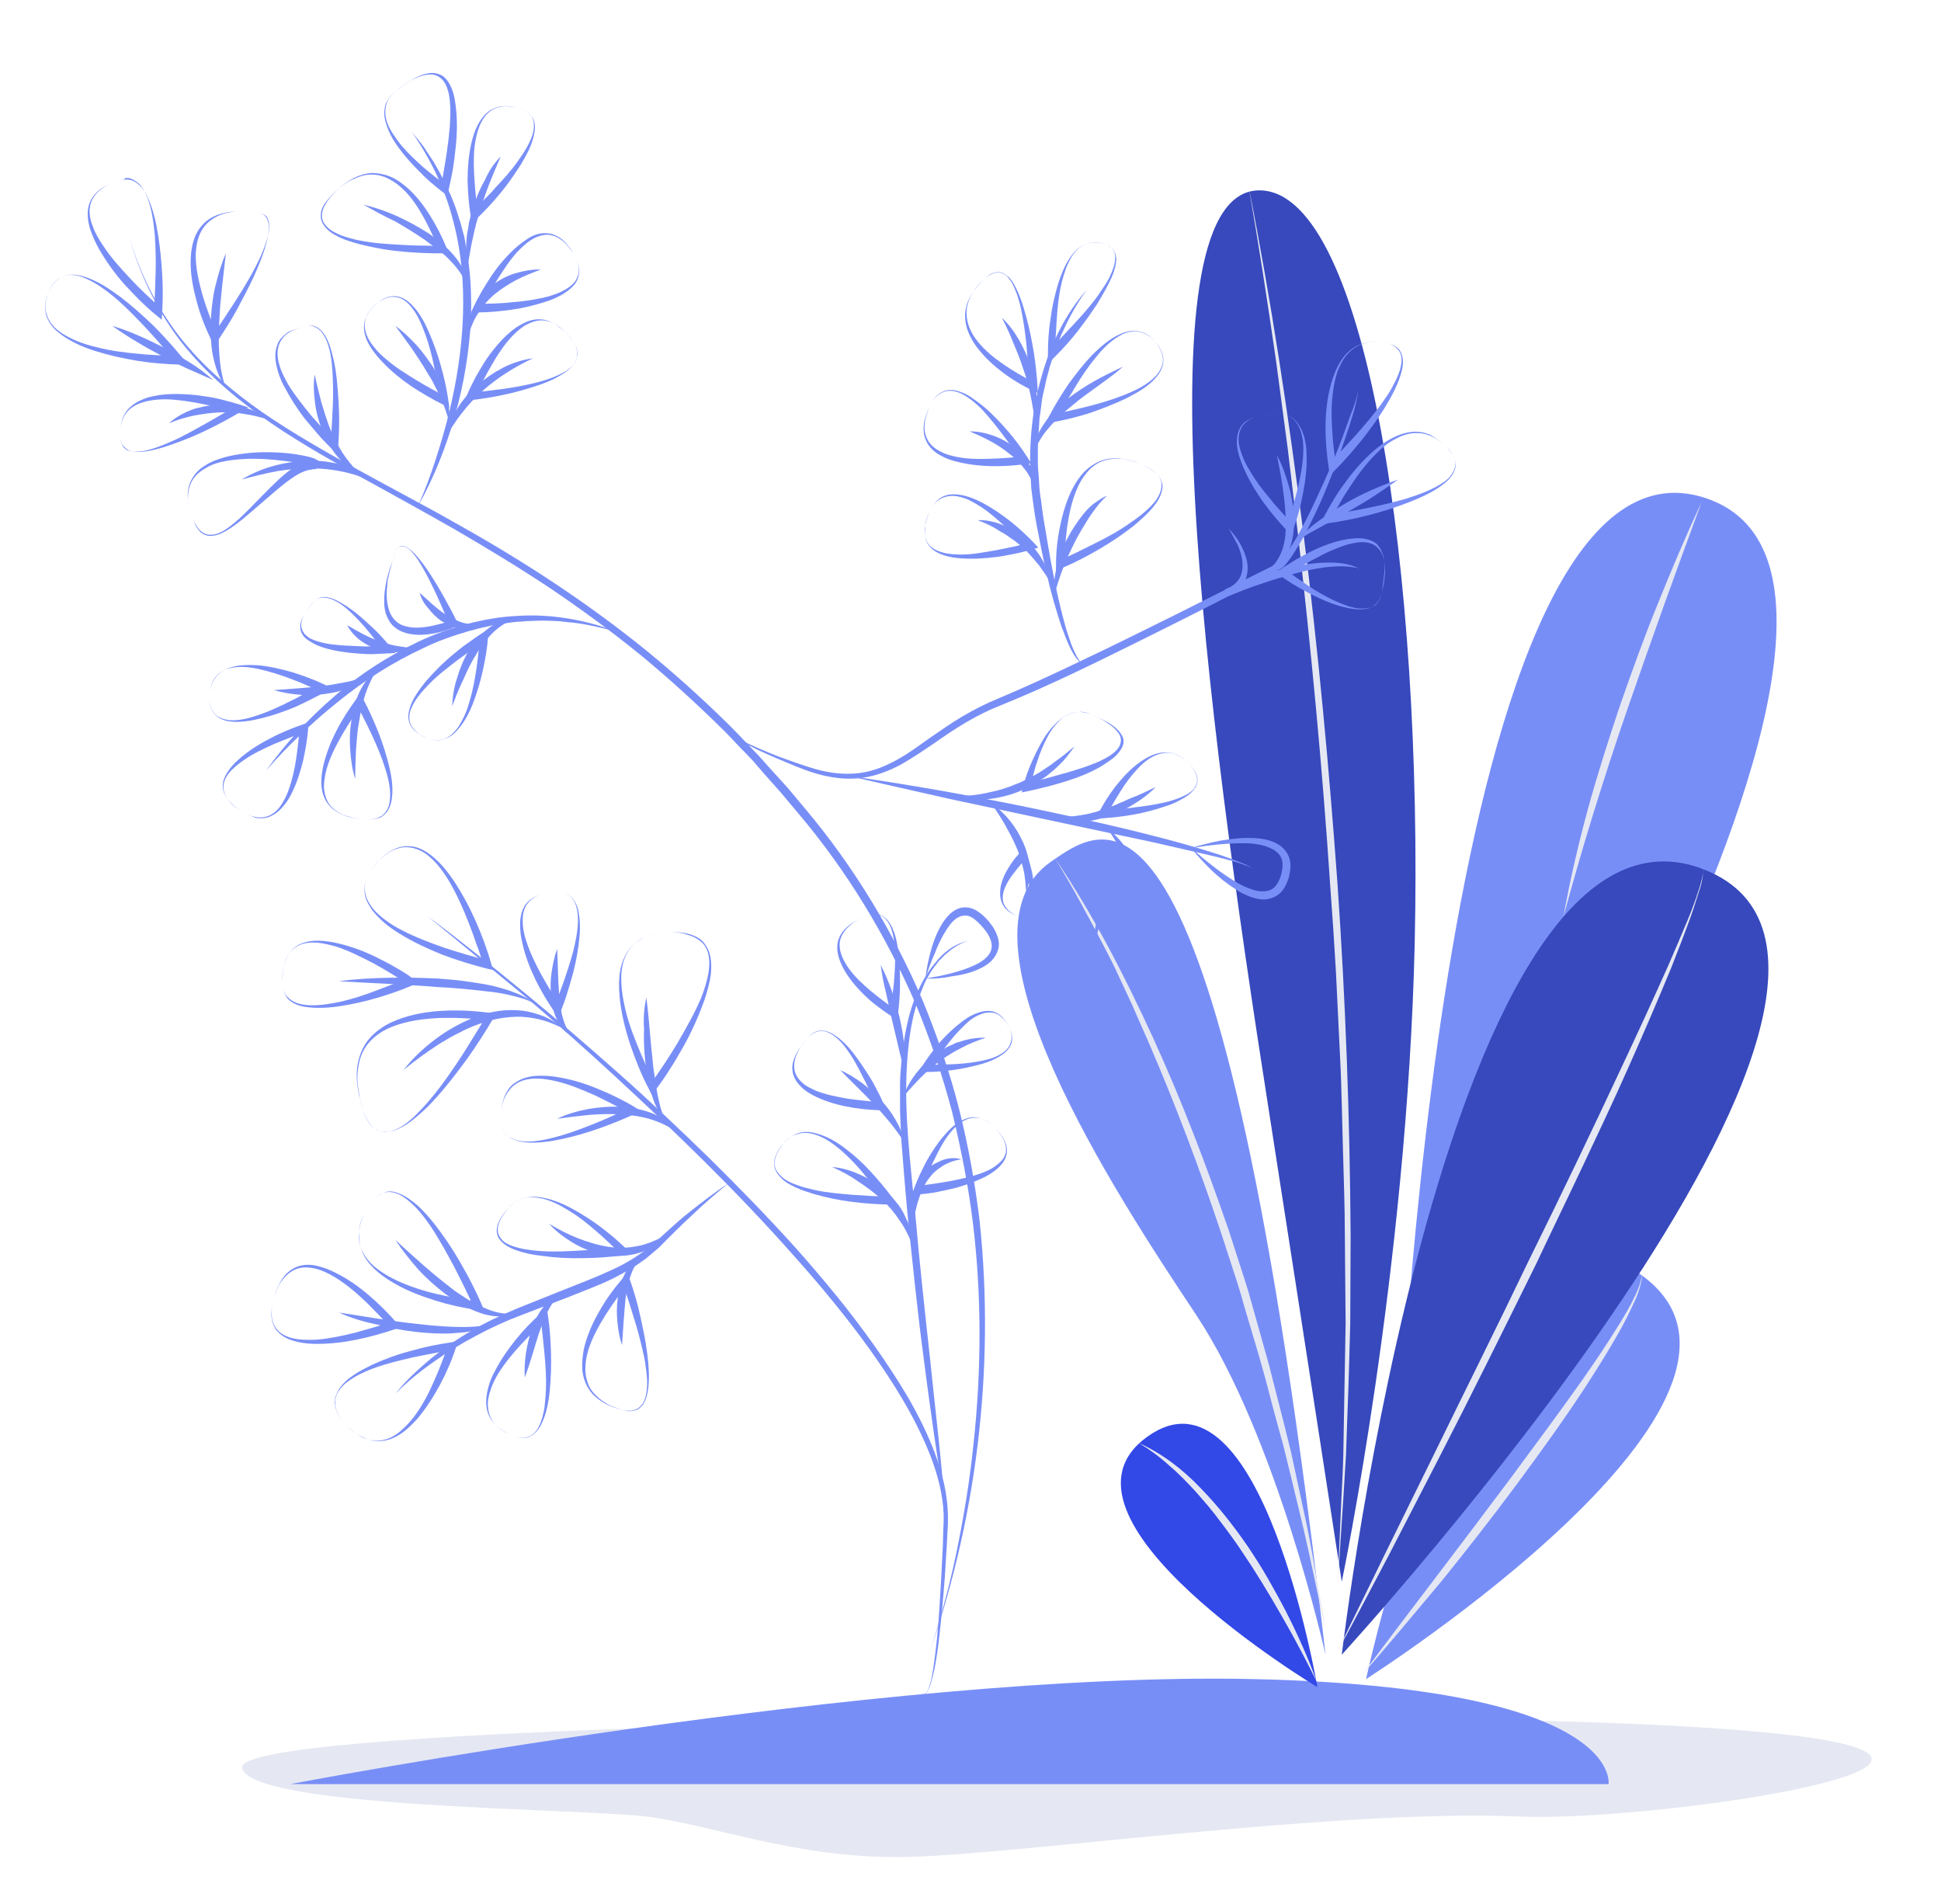 <?xml version="1.0" encoding="utf-8"?>
<!-- Generator: Adobe Illustrator 22.0.1, SVG Export Plug-In . SVG Version: 6.00 Build 0)  -->
<svg version="1.1" id="Calque_1" xmlns="http://www.w3.org/2000/svg" xmlns:xlink="http://www.w3.org/1999/xlink" x="0px" y="0px"
	 viewBox="0 0 502.7 493" style="enable-background:new 0 0 502.7 493;" xml:space="preserve">
<style type="text/css">
	.st0{fill:#E5E8F2;}
	.st1{fill:#788EF7;}
	.st2{fill:#3749BC;}
	.st3{fill:#3248E7;}
</style>
<g>
	<path class="st0" d="M267.9,445.2c0,0-207.3,2.1-205.2,12.6c2.1,10.5,88,10.5,104.7,12.6c16.8,2.1,37.7,10.5,64.9,10.5
		s113.1-12.6,161.3-10.5C441.8,472.5,628.2,441.1,267.9,445.2z"/>
	<path class="st1" d="M75.2,462c0,0,152.9-29.3,249.2-27.2c96.3,2.1,92.2,27.2,92.2,27.2H75.2z"/>
	<g>
		<path class="st1" d="M362.2,380.3c0,0,10.5-274.4,79.6-251.3S362.2,380.3,362.2,380.3z"/>
		<path class="st1" d="M353.8,434.8c0,0,29-134.8,71.2-104.7C469,361.5,353.8,434.8,353.8,434.8z"/>
		<path class="st2" d="M347.5,428.5c0,0,27.2-230.4,94.2-203.2S347.5,428.5,347.5,428.5z"/>
		<path class="st3" d="M341.2,436.9c0,0-73.3-44-44-64.9C326.6,351,341.2,436.9,341.2,436.9z"/>
		<path class="st1" d="M343.3,428.5c0,0-12.6-56.5-33.5-88c-20.9-31.4-64.9-98.4-37.7-117.3C286.9,213,316.1,189.7,343.3,428.5z"/>
		<path class="st2" d="M347.5,409.6c0,0-8.4-54.7-18.8-121.5c-16.5-105.1-34.1-240-2.1-238.8c27.7,1.1,41.9,100.1,39.8,194.8
			C364.5,328.4,347.5,409.6,347.5,409.6z"/>
		<g>
			<path class="st0" d="M323.4,48.4c5.9,29.8,10.4,59.8,14.2,89.9c3.8,30.1,6.6,60.3,8.8,90.6c2.1,30.3,3.2,60.6,3.4,91l-0.1,22.8
				c-0.2,7.6-0.4,15.2-0.7,22.7l-0.4,11.4c-0.2,3.8-0.5,7.6-0.7,11.4l-1.5,22.7l1-22.7c0.2-3.8,0.4-7.6,0.5-11.4l0.2-11.4
				c0.1-7.6,0.3-15.2,0.4-22.7l-0.2-22.7c0-7.6-0.3-15.1-0.5-22.7l-0.3-11.4c-0.1-3.8-0.2-7.6-0.4-11.4l-1.1-22.7
				c-0.2-3.8-0.5-7.6-0.7-11.3l-0.8-11.3c-2-30.2-4.9-60.4-8.3-90.5l-2.7-22.6c-1-7.5-2-15-3-22.5C328.3,78.3,326,63.3,323.4,48.4z"
				/>
		</g>
		<g>
			<path class="st0" d="M440.7,130c-3.3,8.9-6.5,17.8-9.7,26.6c-3.2,8.9-6.3,17.8-9.4,26.7c-3.1,8.9-6,17.9-8.8,26.9
				c-2.8,9-5.4,18.1-7.9,27.2c1.7-9.3,3.8-18.5,6.3-27.7c2.5-9.1,5.4-18.2,8.4-27.1c3.1-8.9,6.3-17.8,9.9-26.6
				C433,147.3,436.7,138.6,440.7,130z"/>
		</g>
		<g>
			<path class="st0" d="M440.7,224.3c0.1-0.1,0.3,0,0.4,0.2c0.1,0.1,0.1,0.3,0.1,0.4c0,0.3,0,0.6,0,0.9c-0.1,0.6-0.2,1.2-0.3,1.7
				c-0.2,1.2-0.5,2.3-0.9,3.4c-0.7,2.2-1.4,4.5-2.2,6.7c-1.6,4.4-3.3,8.8-5,13.1c-3.6,8.7-7.3,17.3-11.1,25.8
				c-3.8,8.6-7.8,17-11.8,25.5c-4,8.5-8.1,16.9-12.1,25.4c-8.3,16.8-16.6,33.6-25.2,50.3l-12.9,25c-4.4,8.3-8.7,16.6-13.2,24.8
				c4-8.5,8.2-16.8,12.3-25.3l12.4-25.2c8.2-16.8,16.6-33.6,24.7-50.5c8.3-16.8,16.4-33.7,24.3-50.6c4-8.5,7.9-17,11.7-25.5
				c1.9-4.3,3.7-8.6,5.5-12.9c0.9-2.2,1.7-4.4,2.4-6.6c0.4-1.1,0.7-2.2,1-3.4c0.1-0.6,0.3-1.1,0.4-1.7c0-0.3,0.1-0.6,0-0.9
				c0-0.1,0-0.3-0.1-0.4C441,224.3,440.9,224.2,440.7,224.3z"/>
		</g>
		<g>
			<path class="st0" d="M273.2,222.2c10,14.7,18.1,30.6,25.5,46.7c7.4,16.2,13.7,32.8,19.5,49.6l4.1,12.7l1,3.2l0.9,3.2l1.8,6.4
				l1.8,6.4l0.9,3.2l0.8,3.2c1.1,4.3,2.2,8.6,3.3,12.9c0.5,2.2,1.1,4.3,1.6,6.5l1.4,6.5l2.8,13c0.9,4.3,1.6,8.7,2.4,13.1
				c0.8,4.4,1.6,8.7,2.3,13.1c-2-8.7-3.7-17.4-5.7-26l-3.1-12.9l-1.6-6.5c-0.5-2.2-1.1-4.3-1.7-6.4c-1.2-4.3-2.3-8.6-3.4-12.8
				l-0.9-3.2l-0.9-3.2l-1.9-6.4l-1.9-6.4l-0.9-3.2l-1-3.2l-4.1-12.6c-5.6-16.8-11.9-33.4-18.9-49.6l-2.7-6.1l-1.3-3l-1.4-3l-2.8-6
				c-0.9-2-2-4-3-6C282,237.6,277.8,229.7,273.2,222.2z"/>
		</g>
		<g>
			<path class="st0" d="M341,435.4c-1.5-2.9-2.9-5.8-4.5-8.7c-1.5-2.9-3.1-5.7-4.7-8.5c-3.2-5.6-6.6-11.2-10.2-16.5
				c-1.8-2.7-3.7-5.3-5.7-7.9c-1.9-2.6-4-5-6.2-7.5c-2.2-2.4-4.4-4.7-6.9-6.8c-2.4-2.2-5-4.1-7.8-5.8c6,2.7,11.3,6.8,15.8,11.5
				c4.6,4.7,8.7,9.9,12.4,15.3c1.8,2.7,3.6,5.5,5.2,8.3c1.6,2.8,3.2,5.7,4.7,8.6C336.1,423.3,338.8,429.3,341,435.4z"/>
		</g>
		<g>
			<path class="st0" d="M352.8,433.7c6.3-8.5,12.7-16.9,19.1-25.3c6.4-8.4,12.8-16.9,19.1-25.3c6.3-8.5,12.6-17,18.7-25.6
				c3-4.3,6-8.7,8.8-13.2c1.4-2.2,2.8-4.5,4-6.8c0.6-1.2,1.2-2.3,1.7-3.6c0.5-1.2,0.9-2.5,1-3.8c0.1,1.3-0.3,2.6-0.7,3.9
				c-0.4,1.3-0.9,2.5-1.5,3.7c-1.1,2.4-2.3,4.8-3.6,7.1c-2.6,4.6-5.4,9.1-8.3,13.6c-5.8,8.9-12,17.5-18.3,26
				c-6.3,8.5-12.8,16.8-19.5,25.1C366.5,417.6,359.7,425.8,352.8,433.7z"/>
		</g>
	</g>
	<g>
		<g>
			<path class="st1" d="M239.6,431.1c1.7-4.6,3.1-9.2,4.4-13.9c1.3-4.7,2.5-9.4,3.5-14.2c2-9.5,3.6-19.1,4.6-28.8
				c2.1-19.3,2.2-38.8-0.2-58.1c-1.2-9.6-3.1-19.1-5.4-28.5c-2.5-9.4-5.6-18.5-9.3-27.5c-7.7-17.8-17.8-34.5-30.3-49.3l-4.7-5.6
				l-4.8-5.4L195,197l-2.5-2.6c-1.7-1.7-3.3-3.5-5-5.2c-6.9-6.8-14.1-13.4-21.5-19.5c-7.5-6.1-15.4-11.9-23.4-17.3
				c-8.1-5.4-16.4-10.4-24.8-15.3c-8.4-4.8-17-9.5-25.5-14.2c-8.5-4.8-17-9.6-24.9-15.3c-7.9-5.7-15.3-12.2-21.2-20
				c-5.8-7.8-10.1-16.8-12.7-26.2c2.7,9.3,7.1,18.2,13.1,25.9c6,7.6,13.5,14,21.4,19.5c8,5.5,16.5,10.3,25,15
				c8.5,4.7,17.2,9.2,25.6,14c17,9.5,33.4,20.2,48.6,32.5c7.6,6.2,14.8,12.7,21.8,19.6c1.7,1.7,3.4,3.5,5.1,5.3l2.5,2.6l2.4,2.7
				l4.9,5.4l4.7,5.6c12.6,15,22.8,31.9,30.5,49.9c3.7,9.1,6.9,18.3,9.3,27.8c2.4,9.5,4.1,19.1,5.3,28.8
				C257.8,354.7,252.9,394.5,239.6,431.1z"/>
		</g>
		<g>
			<path class="st1" d="M29.1,84.4c2.4,0.7,4.7,1.6,7,2.6c2.3,1,4.5,2.1,6.7,3.2c2.2,1.2,4.3,2.4,6.4,3.7c2.1,1.3,4.1,2.8,6,4.5
				c-2.3-1-4.5-2-6.8-3c-2.2-1-4.4-2.2-6.6-3.3c-2.2-1.2-4.3-2.3-6.4-3.6C33.2,87.2,31.2,85.9,29.1,84.4z"/>
		</g>
		<g>
			<path class="st1" d="M12.4,76.1c0.7-1.7,1.7-3.4,3.4-4.3c1.7-0.9,3.7-0.8,5.5-0.3c3.7,1,6.9,3.2,9.9,5.4c3,2.3,5.8,4.8,8.5,7.4
				c2.7,2.7,5.2,5.5,7.6,8.4l1.4,1.8l-2.3-0.1c-3.7-0.1-7.3-0.4-11-1c-3.6-0.6-7.2-1.4-10.7-2.5c-3.5-1.1-6.9-2.6-9.8-5
				c-1.4-1.2-2.5-2.7-3-4.5C11.5,79.6,11.7,77.8,12.4,76.1z M12.4,76.1c-0.6,1.7-0.9,3.6-0.3,5.3c0.5,1.8,1.7,3.2,3.1,4.3
				c1.4,1.1,3.1,1.9,4.7,2.6c1.7,0.7,3.4,1.2,5.1,1.6c3.5,0.9,7.1,1.4,10.7,1.7c1.8,0.2,3.6,0.3,5.4,0.4c1.8,0.1,3.6,0.2,5.4,0.2
				L45.6,94c-2.3-2.9-4.7-5.7-7.2-8.4c-2.5-2.7-5.1-5.4-7.9-7.9c-2.8-2.4-5.8-4.7-9.3-6c-1.7-0.6-3.7-0.8-5.4,0.1
				C14.1,72.6,13.1,74.3,12.4,76.1z"/>
		</g>
		<g>
			<path class="st1" d="M31.2,46.7c0.4-0.1,0.8-0.2,1.2-0.2l0.6,0c0.2,0,0.4,0,0.6,0.1l0.6,0.1c0.2,0.1,0.4,0.2,0.6,0.3
				c0.4,0.2,0.7,0.4,1,0.7c1.3,1.1,2.1,2.5,2.7,4c1.3,3,2,6.2,2.5,9.5c0.5,3.2,0.8,6.5,1,9.8c0.2,3.3,0.2,6.5,0,9.8l-0.1,2l-1.6-1.3
				c-1.5-1.2-2.8-2.5-4.2-3.8c-1.3-1.3-2.6-2.7-3.9-4.1c-2.5-2.8-4.7-5.9-6.6-9.2c-0.9-1.6-1.7-3.4-2.3-5.2
				c-0.5-1.8-0.8-3.8-0.4-5.6c0.4-1.9,1.6-3.5,3.1-4.6C27.7,47.9,29.4,47.3,31.2,46.7z M31.2,46.7c-1.8,0.6-3.5,1.2-5,2.3
				c-1.5,1.1-2.6,2.7-2.9,4.5c-0.3,1.8,0.1,3.6,0.8,5.3c0.6,1.7,1.6,3.3,2.6,4.8c2,3.1,4.5,5.8,7,8.5c2.5,2.7,5.2,5.2,7.9,7.6
				l-1.7,0.7c0.2-3.2,0.3-6.4,0.4-9.7c0.1-3.2,0-6.5-0.2-9.7c-0.3-3.2-0.7-6.4-1.8-9.5c-0.6-1.5-1.3-3-2.5-4.1
				c-0.3-0.2-0.6-0.5-1-0.7c-0.2-0.1-0.4-0.2-0.5-0.3l-0.6-0.2c-0.2-0.1-0.4-0.1-0.6-0.1l-0.6,0C32,46.6,31.6,46.7,31.2,46.7z"/>
		</g>
		<g>
			<path class="st1" d="M58.5,65.6l-1,8.8c-0.3,2.9-0.6,5.8-0.7,8.7c-0.2,2.9-0.2,5.8,0,8.6c0.2,2.9,0.6,5.7,1.6,8.5
				c-1.8-2.4-2.7-5.4-3.3-8.3c-0.3-1.5-0.4-3-0.5-4.5c0-1.5-0.1-3,0-4.5c0.1-1.5,0.2-3,0.4-4.5c0.2-1.5,0.4-2.9,0.8-4.4
				C56.5,71.2,57.3,68.3,58.5,65.6z"/>
		</g>
		<g>
			<path class="st1" d="M66.8,55.1c0.8,0.1,1.5,0.4,2,1c0.5,0.6,0.7,1.4,0.8,2.2c0.1,1.6-0.2,3.1-0.6,4.6c-0.8,3-2,5.9-3.3,8.8
				c-1.3,2.8-2.8,5.6-4.3,8.4c-1.5,2.8-3.2,5.4-4.9,8l-1,1.5l-0.8-1.6c-1.7-3.5-3.1-7.1-4-10.9c-1-3.7-1.6-7.7-1.2-11.6
				c0.2-1.9,0.7-3.9,1.7-5.6c1-1.7,2.5-3.1,4.3-3.9c1.8-0.8,3.7-1.2,5.6-1.2c1-0.1,1.9,0,2.9,0C64.9,54.9,65.9,55,66.8,55.1z
				 M66.8,55.1c-0.9-0.1-1.9-0.2-2.8-0.3c-1,0-1.9-0.1-2.9,0c-1.9,0.1-3.8,0.6-5.4,1.5c-1.6,0.9-3,2.3-3.8,4
				c-0.8,1.7-1.1,3.5-1.2,5.3c-0.1,3.7,0.8,7.4,1.8,11c1.1,3.6,2.4,7.1,4,10.5L54.9,87c1.8-2.5,3.5-5.1,5.2-7.7
				c1.7-2.6,3.3-5.2,4.9-8c1.5-2.7,2.9-5.5,3.9-8.5c0.5-1.5,0.9-3,0.8-4.6c0-0.8-0.3-1.6-0.7-2.2C68.4,55.5,67.6,55.2,66.8,55.1z"/>
		</g>
		<g>
			<path class="st1" d="M93.1,122.7c-2.2-1.1-4.2-2.7-5.8-4.6c-1.6-1.9-2.8-4.2-3.8-6.5c-0.9-2.3-1.6-4.7-1.9-7.2
				c-0.3-2.4-0.5-4.9-0.1-7.4c0.5,2.4,1.1,4.7,1.7,7.1c0.7,2.3,1.4,4.6,2.2,6.7c0.9,2.2,2,4.3,3.2,6.3
				C89.9,119.1,91.4,120.9,93.1,122.7z"/>
		</g>
		<g>
			<path class="st1" d="M79.4,84.4c0.7-0.1,1.5-0.2,2.1,0.1c0.7,0.2,1.3,0.7,1.8,1.2c1,1.1,1.6,2.4,2.1,3.8c0.9,2.8,1.5,5.6,1.8,8.5
				c0.3,2.9,0.5,5.8,0.6,8.7c0.1,2.9,0,5.8-0.2,8.8l-0.2,2.1l-1.6-1.5c-1.2-1.2-2.4-2.4-3.5-3.7c-1.1-1.3-2.2-2.6-3.3-3.9
				c-2.1-2.7-3.9-5.6-5.5-8.6c-0.8-1.5-1.4-3.1-1.8-4.8c-0.4-1.7-0.6-3.4-0.1-5.1c0.1-0.4,0.3-0.8,0.4-1.2c0.2-0.4,0.4-0.7,0.7-1.1
				l0.9-0.9l1-0.8C76.1,85.3,77.8,84.8,79.4,84.4z M79.4,84.4c-1.6,0.4-3.3,0.9-4.7,1.8c-1.4,0.9-2.4,2.4-2.7,4
				c-0.3,1.6,0,3.3,0.5,4.8c0.5,1.6,1.3,3,2.1,4.5c1.7,2.8,3.8,5.4,5.9,8c2.2,2.5,4.4,5,6.7,7.3l-1.7,0.6c0.3-2.8,0.5-5.7,0.6-8.6
				c0.2-2.9,0.2-5.8,0.1-8.6c-0.1-2.9-0.3-5.8-1.1-8.5c-0.4-1.4-1-2.7-1.9-3.8c-0.5-0.5-1-1-1.7-1.2C80.9,84.3,80.1,84.3,79.4,84.4z
				"/>
		</g>
		<g>
			<path class="st1" d="M43.8,109.6c1.7-1.6,3.8-2.7,5.9-3.5c0.5-0.2,1.1-0.4,1.7-0.5l1.7-0.4c1.2-0.2,2.3-0.4,3.5-0.4l0.9,0l0.9,0
				c0.6,0,1.2,0,1.8,0.1c1.2,0.2,2.3,0.3,3.4,0.7c2.2,0.6,4.3,1.8,6.2,3.1c-2.2-0.6-4.3-1.2-6.5-1.5c-2.2-0.4-4.3-0.5-6.5-0.4
				c-2.2,0.1-4.3,0.4-6.5,0.8C48,108.1,45.9,108.7,43.8,109.6z"/>
		</g>
		<g>
			<path class="st1" d="M31.2,113.8c0.1,0.7,0.3,1.4,0.8,2c0.2,0.3,0.6,0.5,0.8,0.7c0.3,0.1,0.7,0.3,1,0.3c1.4,0.3,2.9,0.1,4.3-0.2
				c2.8-0.7,5.5-1.9,8.1-3.1c2.6-1.3,5.1-2.7,7.6-4.1c2.5-1.4,5-2.9,7.4-4.4l0.2,1.9c-2.9-0.9-6-1.7-9-2.3c-3.1-0.6-6.1-1.1-9.3-1.2
				c-1.6,0-3.1,0.1-4.6,0.4c-1.5,0.3-3,0.8-4.3,1.7c-1.3,0.9-2.2,2.2-2.7,3.8C31.1,110.6,31.1,112.2,31.2,113.8z M31.2,113.8
				c-0.1-1.6-0.1-3.2,0.3-4.7c0.4-1.5,1.3-3,2.6-4c1.2-1,2.7-1.7,4.3-2.2c1.6-0.4,3.2-0.7,4.8-0.8c1.6-0.1,3.2-0.1,4.8,0
				c1.6,0.1,3.2,0.2,4.8,0.5c1.6,0.2,3.2,0.5,4.7,0.9c1.6,0.4,3.1,0.8,4.7,1.3l2.1,0.7l-1.9,1.1c-2.5,1.5-5.1,2.9-7.7,4.2
				c-2.6,1.3-5.3,2.5-8,3.5c-2.7,1-5.5,2-8.4,2.5c-1.4,0.2-2.9,0.4-4.3,0c-0.4,0-0.7-0.2-1-0.4c-0.3-0.2-0.6-0.4-0.8-0.7
				C31.5,115.2,31.4,114.5,31.2,113.8z"/>
		</g>
		<g>
			<path class="st1" d="M62.6,124.2c2.7-1.7,5.7-2.9,8.8-3.7c3.1-0.8,6.3-1.2,9.5-1.2c3.2,0,6.4,0.6,9.5,1.6
				c0.8,0.3,1.5,0.6,2.3,0.9l2.1,1.1c0.3,0.2,0.7,0.4,1,0.6l1,0.7c0.6,0.5,1.3,1,1.9,1.5c-0.7-0.3-1.5-0.6-2.2-1l-1.1-0.5
				c-0.4-0.1-0.7-0.3-1.1-0.4l-2.2-0.8l-2.2-0.6c-3-0.7-6-1.1-9-1.1c-3,0-6.1,0.2-9.1,0.7C68.7,122.6,65.7,123.3,62.6,124.2z"/>
		</g>
		<g>
			<path class="st1" d="M50.1,134.7l0.6,1.2c0.3,0.4,0.5,0.8,0.8,1.1c0.6,0.7,1.3,1.2,2.2,1.4c0.9,0.2,1.8,0,2.6-0.2
				c0.8-0.3,1.6-0.7,2.3-1.2c2.9-2,5.4-4.6,7.8-7.1c2.5-2.5,4.9-5.1,7.7-7.4c1.4-1.1,2.9-2.2,4.9-2.8c0.5-0.2,1-0.2,1.5-0.3
				c0.2,0,0.4,0,0.6,0c0.1,0,0.2,0,0.2,0c0,0,0,0-0.1,0c-0.1,0.1-0.1,0.1-0.3,0.3c0,0.1-0.1,0.2-0.1,0.4c0,0.2,0,0.3,0,0.4
				c0.1,0.4,0.2,0.4,0.2,0.4c0,0,0,0,0,0c0,0-0.1-0.1-0.2-0.1c-0.2-0.1-0.4-0.1-0.5-0.2c-0.4-0.1-0.8-0.2-1.2-0.3
				c-1.7-0.4-3.4-0.7-5.1-0.9c-1.7-0.2-3.5-0.4-5.2-0.5c-3.5-0.2-7-0.1-10.4,0.5c-1.7,0.3-3.4,0.8-4.9,1.7c-1.5,0.8-2.9,1.9-3.8,3.5
				c-0.8,1.5-1.1,3.3-1,5.1C48.9,131.3,49.4,133.1,50.1,134.7z M50.1,134.7c-0.7-1.6-1.2-3.3-1.4-5.1c-0.2-1.8,0-3.6,0.8-5.2
				c0.8-1.6,2.1-3,3.7-3.9c1.5-1,3.3-1.6,5-2.1c3.5-0.9,7.1-1.3,10.7-1.3c3.6,0,7.2,0.3,10.7,1.1c0.4,0.1,0.9,0.2,1.4,0.4
				c0.2,0.1,0.5,0.1,0.7,0.3c0.1,0.1,0.3,0.1,0.4,0.2c0.1,0,0.2,0.1,0.3,0.2c0.1,0.1,0.3,0.2,0.5,0.6c0,0.1,0.1,0.3,0,0.5
				c0,0.2-0.1,0.3-0.2,0.4c-0.2,0.3-0.3,0.3-0.4,0.4c-0.2,0.1-0.3,0.1-0.4,0.2c-0.2,0.1-0.3,0.1-0.5,0.1c-0.3,0-0.5,0-0.7,0.1
				c-0.4,0-0.7,0.1-1.1,0.2c-1.5,0.4-3,1.3-4.4,2.3c-2.8,2-5.4,4.4-8.1,6.7c-2.7,2.3-5.3,4.7-8.4,6.6c-0.8,0.4-1.6,0.9-2.4,1.1
				c-0.9,0.2-1.8,0.4-2.6,0.2c-0.9-0.2-1.7-0.7-2.2-1.4c-0.3-0.3-0.5-0.7-0.8-1.1L50.1,134.7z"/>
		</g>
		<g>
			<path class="st1" d="M108.3,131c1.7-3.9,3.2-7.9,4.5-11.9c1.3-4,2.5-8.1,3.5-12.2c2-8.2,3.3-16.6,3.6-25c0.3-8.4-0.4-16.8-2.6-25
				c-2.1-8.1-5.8-15.8-10.7-22.8c1.3,1.7,2.8,3.2,3.9,5.1c0.6,0.9,1.2,1.8,1.8,2.7l1.6,2.8c2,3.8,3.8,7.7,5,11.9
				c0.4,1,0.6,2.1,0.9,3.1c0.3,1,0.6,2.1,0.7,3.1l0.6,3.2l0.4,3.2c0.5,4.3,0.6,8.6,0.5,12.9c-0.4,8.6-1.8,17.1-4.1,25.3
				C115.6,115.5,112.5,123.5,108.3,131z"/>
		</g>
		<g>
			<path class="st1" d="M102.4,23.7c1.4-1.1,2.9-2.2,4.4-3.1c1.6-0.9,3.3-1.7,5.2-1.7c0.9,0,1.9,0.3,2.7,0.8
				c0.8,0.6,1.4,1.4,1.8,2.2c0.9,1.7,1.3,3.5,1.5,5.4c0.5,3.7,0.4,7.4,0,11c-0.2,1.8-0.4,3.6-0.7,5.4c-0.3,1.8-0.7,3.6-1.1,5.4
				l-0.4,1.5l-1.2-0.9c-2.2-1.7-4.2-3.4-6.1-5.4c-1.9-1.9-3.7-3.9-5.3-6.1c-1.6-2.2-2.9-4.6-3.5-7.3c-0.3-1.3-0.2-2.7,0.2-4
				C100.5,25.6,101.4,24.5,102.4,23.7z M102.4,23.7c-1,0.9-1.9,1.9-2.3,3.2c-0.4,1.3-0.4,2.6-0.1,3.9c0.3,1.3,0.9,2.5,1.6,3.6
				c0.7,1.1,1.5,2.2,2.3,3.2c1.7,2,3.6,3.8,5.6,5.6c2,1.7,4.1,3.4,6.2,4.8l-1.6,0.6c0.4-1.7,0.7-3.5,1-5.3c0.3-1.8,0.6-3.5,0.8-5.3
				c0.3-1.8,0.4-3.5,0.6-5.3c0.1-1.8,0.2-3.6,0.1-5.3c-0.1-1.8-0.3-3.5-1-5.1c-0.3-0.8-0.8-1.5-1.5-2.1c-0.6-0.5-1.5-0.9-2.3-0.9
				c-1.8-0.1-3.5,0.6-5.1,1.4C105.3,21.5,103.9,22.6,102.4,23.7z"/>
		</g>
		<g>
			<path class="st1" d="M129.7,40.5c-1,2.3-2,4.6-2.9,6.9c-0.9,2.3-1.7,4.6-2.4,7c-0.8,2.3-1.4,4.7-1.9,7.1
				c-0.6,2.4-0.9,4.9-1.4,7.4c-0.4-2.5-0.5-5.1-0.2-7.6l0.1-1l0.2-0.9c0.1-0.6,0.2-1.3,0.3-1.9c0.3-1.2,0.6-2.5,1-3.7
				c0.8-2.4,1.7-4.8,3-7C126.5,44.5,127.9,42.3,129.7,40.5z"/>
		</g>
		<g>
			<path class="st1" d="M133.9,27.9c1.4,0.4,2.9,1,3.8,2.2c0.9,1.2,1,2.9,0.7,4.3c-0.5,3-2,5.7-3.5,8.2c-1.6,2.5-3.3,5-5.2,7.3
				c-1.9,2.3-3.9,4.5-6.1,6.6l-1.4,1.4l-0.3-2c-0.5-3-0.7-6-0.8-9c0-3,0.2-6,0.8-9c0.6-2.9,1.6-6,3.7-8.2c1-1.1,2.4-1.8,3.9-2.1
				C130.9,27.4,132.4,27.5,133.9,27.9z M133.9,27.9c-1.5-0.3-3-0.5-4.4-0.2c-1.5,0.3-2.8,1.1-3.7,2.2c-1.9,2.3-2.5,5.3-2.9,8.1
				c-0.3,2.9-0.2,5.9,0,8.8c0.2,2.9,0.5,5.9,1,8.7l-1.7-0.6c1.1-1,2.1-2,3.1-3.1c1-1,2.1-2.1,3-3.2c2-2.1,4-4.3,5.7-6.7
				c1.7-2.4,3.4-4.9,4.1-7.7c0.3-1.4,0.3-3-0.5-4.2C136.7,28.9,135.3,28.3,133.9,27.9z"/>
		</g>
		<g>
			<path class="st1" d="M140.1,69.8c-2.2,0.8-4.4,1.7-6.4,2.7c-2,1.1-3.9,2.3-5.6,3.7c-1.7,1.4-3.1,3.1-4.3,5
				c-1.3,1.9-2,4.1-2.8,6.3c0-2.4,0.2-4.8,1.3-7.1l0.4-0.9l0.5-0.8c0.3-0.5,0.6-1.1,1-1.5c0.4-0.5,0.8-0.9,1.2-1.4
				c0.4-0.4,0.9-0.8,1.3-1.3c1.9-1.6,4-2.8,6.3-3.6C135.4,70.2,137.7,69.7,140.1,69.8z"/>
		</g>
		<g>
			<path class="st1" d="M148.5,65.6c0.7,1.2,1.4,2.6,1.5,4.1c0.1,1.5-0.4,3-1.3,4.1c-1,1.1-2.2,2-3.5,2.7c-1.3,0.7-2.7,1.3-4.1,1.7
				c-2.8,0.9-5.7,1.6-8.6,2c-2.9,0.4-5.8,0.7-8.8,0.7l-1.7,0l0.7-1.5c1.3-2.8,2.9-5.4,4.6-8c1.7-2.5,3.7-4.9,6-7
				c1.1-1,2.4-2,3.7-2.8c1.3-0.8,2.9-1.3,4.4-1.2c1.6,0,3,0.7,4.2,1.6C146.8,63.1,147.7,64.3,148.5,65.6z M148.5,65.6
				c-0.9-1.2-1.8-2.5-3-3.4c-1.2-0.9-2.7-1.5-4.1-1.4c-1.5,0.1-2.9,0.7-4.1,1.5c-1.2,0.8-2.3,1.9-3.3,2.9c-2,2.2-3.6,4.7-5.2,7.2
				c-1.5,2.6-3,5.2-4.3,7.8l-0.9-1.5c1.4,0,2.9-0.1,4.3-0.1c1.4-0.1,2.9-0.1,4.3-0.3c2.9-0.2,5.7-0.6,8.5-1.2
				c1.4-0.3,2.8-0.8,4.1-1.3c1.3-0.6,2.6-1.3,3.6-2.3c1-1,1.6-2.5,1.5-3.9C149.9,68.2,149.2,66.8,148.5,65.6z"/>
		</g>
		<g>
			<path class="st1" d="M94.1,53c3,0.7,5.9,1.7,8.8,3c2.8,1.3,5.6,2.8,8.2,4.5c2.6,1.8,5,3.8,7,6.3c1,1.3,1.8,2.6,2.4,4.1
				c0.6,1.5,0.9,3.1,0.7,4.6c-0.5-3.1-2.3-5.6-4.3-7.7c-1-1.1-2.1-2.1-3.3-3c-1.2-0.9-2.4-1.8-3.6-2.7c-2.5-1.7-5.1-3.3-7.7-4.8
				C99.5,56,96.8,54.5,94.1,53z"/>
		</g>
		<g>
			<path class="st1" d="M87.8,48.8c2.3-2.1,5.2-3.8,8.5-4c1.6,0,3.2,0.3,4.7,0.9c1.5,0.6,2.9,1.6,4.1,2.6c2.5,2.1,4.5,4.7,6.2,7.4
				c1.7,2.7,3.2,5.6,4.4,8.6l0.5,1.3l-1.5,0c-1.8,0-3.6,0-5.5-0.1c-1.8-0.1-3.6-0.2-5.4-0.4c-3.6-0.3-7.2-1-10.8-1.9
				c-1.8-0.5-3.5-1-5.2-1.8c-1.6-0.8-3.3-1.8-4.2-3.5c-0.5-0.8-0.6-1.8-0.5-2.7c0.1-0.9,0.5-1.7,1-2.5C85.1,51.3,86.4,50,87.8,48.8z
				 M87.8,48.8c-1.3,1.2-2.6,2.5-3.5,4.1c-0.5,0.8-0.8,1.6-0.9,2.5c-0.1,0.9,0.1,1.8,0.6,2.5c1,1.5,2.6,2.3,4.2,3
				c1.7,0.6,3.4,1.1,5.1,1.4c3.5,0.7,7.1,0.9,10.6,1.1c1.8,0.1,3.6,0.2,5.4,0.2c1.8,0,3.6,0.1,5.4,0.1l-0.9,1.4
				c-1.1-2.9-2.4-5.7-3.9-8.5c-1.5-2.7-3.2-5.4-5.4-7.5c-2.2-2.1-5-3.9-8.2-3.9c-1.6,0-3.1,0.4-4.5,1.1C90.3,46.8,89,47.8,87.8,48.8
				z"/>
		</g>
		<g>
			<path class="st1" d="M102.4,84.4c2,1.4,3.8,3.2,5.5,5c1.7,1.9,3.1,3.9,4.5,6c1.3,2.2,2.4,4.4,3.1,6.8c0.7,2.4,1.1,5,0.9,7.4
				c-0.6-2.4-1.4-4.7-2.4-6.9c-0.3-0.5-0.5-1.1-0.8-1.6c-0.2-0.5-0.6-1.1-0.8-1.6c-0.5-1.1-1.2-2.1-1.8-3.1
				c-1.2-2.1-2.6-4.1-3.9-6.1L102.4,84.4z"/>
		</g>
		<g>
			<path class="st1" d="M98.2,78.1c1.2-0.9,2.6-1.5,4.2-1.4c1.5,0.1,2.9,0.9,4,2c2.2,2.1,3.6,4.8,4.8,7.6c1.2,2.8,2.2,5.6,3,8.5
				c0.8,2.9,1.5,5.8,1.9,8.8l0.3,2l-1.8-0.9c-2.8-1.4-5.5-3-8.1-4.7c-2.6-1.8-5-3.7-7.2-6c-1.1-1.1-2.1-2.3-3-3.6
				c-0.9-1.3-1.6-2.7-1.9-4.3c-0.3-1.5-0.1-3.2,0.7-4.5C95.8,80.1,97,79.1,98.2,78.1z M98.2,78.1c-1.2,0.9-2.4,2-3.1,3.4
				c-0.7,1.4-0.8,3-0.4,4.4c0.4,1.5,1.2,2.8,2.2,4c0.9,1.2,2,2.2,3.2,3.2c2.3,2,4.9,3.6,7.5,5.2c2.6,1.6,5.3,3.1,8,4.4l-1.5,1.1
				c-0.2-1.4-0.5-2.9-0.7-4.3c-0.3-1.4-0.5-2.9-0.9-4.3c-0.6-2.9-1.3-5.7-2.3-8.5c-1-2.7-2.1-5.5-4.1-7.7c-1-1.1-2.3-2-3.8-2.1
				C100.9,76.7,99.5,77.3,98.2,78.1z"/>
		</g>
		<g>
			<path class="st1" d="M138,92.8c-2.4,1.1-4.7,2.4-6.9,3.8c-2.2,1.4-4.3,3-6.2,4.7c-1.9,1.7-3.7,3.6-5.3,5.7c-1.6,2-3,4.3-4.4,6.6
				c0.6-2.6,1.6-5.2,3.1-7.5c0.6-1.2,1.5-2.3,2.4-3.4c0.4-0.5,0.9-1,1.4-1.5l0.7-0.7l0.8-0.7c1-0.9,2.1-1.7,3.2-2.5l1.7-1.1
				c0.6-0.3,1.2-0.6,1.8-1C132.7,94,135.4,93.1,138,92.8z"/>
		</g>
		<g>
			<path class="st1" d="M148.5,88.6l0.5,0.9c0.1,0.3,0.3,0.7,0.4,1c0.1,0.4,0.1,0.7,0.1,1.1c0,0.4,0,0.7-0.1,1.1
				c-0.4,1.4-1.4,2.5-2.6,3.4c-2.3,1.7-5,2.9-7.8,3.8c-2.7,0.9-5.5,1.7-8.4,2.3c-2.8,0.6-5.7,1.1-8.6,1.4l-1.7,0.2l0.7-1.6
				c0.6-1.5,1.4-3,2.1-4.4c0.8-1.4,1.6-2.8,2.5-4.2c0.9-1.4,1.9-2.7,2.9-3.9c1.1-1.3,2.2-2.5,3.4-3.5c1.2-1.1,2.6-2,4.1-2.7
				c1.5-0.7,3.2-1,4.9-0.7c1.6,0.3,3.1,1.2,4.3,2.2C146.6,86,147.6,87.3,148.5,88.6z M148.5,88.6c-1-1.3-1.9-2.6-3.2-3.6
				c-1.2-1-2.7-1.8-4.3-2c-1.6-0.2-3.1,0.3-4.5,1c-1.4,0.7-2.6,1.8-3.7,2.9c-2.2,2.3-3.9,4.9-5.5,7.7c-0.8,1.4-1.6,2.8-2.3,4.2
				c-0.7,1.4-1.4,2.9-2.1,4.3l-1-1.4c2.8-0.3,5.6-0.6,8.5-1c2.8-0.4,5.6-0.9,8.4-1.6c2.7-0.7,5.5-1.6,7.9-3.1
				c1.2-0.8,2.3-1.8,2.7-3.2c0.1-0.3,0.1-0.7,0.2-1c0-0.4-0.1-0.7-0.1-1.1c-0.1-0.3-0.2-0.7-0.4-1L148.5,88.6z"/>
		</g>
		<g>
			<path class="st1" d="M281.5,75c-2.5,3.4-4.6,7.2-6.3,11c-0.5,1-0.8,1.9-1.2,2.9l-0.6,1.5l-0.5,1.5c-0.3,1-0.7,2-1,3l-0.8,3
				c-0.3,1-0.4,2.1-0.7,3.1c-0.2,1-0.5,2-0.6,3.1l-0.4,3.1c-0.1,0.5-0.2,1-0.2,1.6l-0.1,1.6l-0.2,3.1c-0.1,1-0.1,2.1-0.1,3.2l0,3.2
				c0,1.1,0.1,2.1,0.2,3.2l0.2,3.2c0.1,1.1,0.2,2.1,0.4,3.1c0.3,2.1,0.5,4.2,0.9,6.3c0.7,4.2,1.4,8.4,2.2,12.5
				c0.8,4.2,1.7,8.3,2.8,12.4c0.3,1,0.5,2,0.9,3.1c0.3,1,0.7,2,1,3c0.4,1,0.8,2,1.3,2.9c0.2,0.5,0.5,0.9,0.8,1.4
				c0.3,0.4,0.6,0.9,1.1,1.1c-0.5-0.2-0.9-0.6-1.3-1c-0.4-0.4-0.7-0.9-1-1.3c-0.6-0.9-1.1-1.9-1.5-2.8c-0.4-1-0.9-2-1.2-3
				c-0.4-1-0.8-2-1.1-3c-1.3-4.1-2.5-8.2-3.4-12.4c-1-4.2-1.8-8.4-2.6-12.5c-0.4-2.1-0.7-4.2-1-6.4c-0.1-1.1-0.3-2.1-0.4-3.2
				l-0.2-3.2c-0.4-8.6,0.4-17.3,2.8-25.6C272,89.4,275.8,81.4,281.5,75z"/>
		</g>
		<g>
			<path class="st1" d="M286.7,63.5c0.6,0.3,1.3,0.7,1.7,1.3c0.2,0.3,0.3,0.6,0.5,1c0.1,0.4,0.1,0.7,0.2,1.1c0,1.5-0.4,2.9-0.9,4.2
				c-1.1,2.7-2.6,5.2-4.1,7.7c-1.6,2.4-3.3,4.8-5.1,7.1c-1.8,2.3-3.7,4.4-5.8,6.5l-1.8,1.8l0-2.5c0-3.1,0.2-6.2,0.7-9.3
				c0.4-3.1,1.1-6.1,2-9.1c0.5-1.5,1-2.9,1.7-4.3c0.7-1.4,1.5-2.7,2.6-3.9c1.1-1.1,2.4-2,4-2.2C283.8,62.5,285.3,62.9,286.7,63.5z
				 M286.7,63.5c-1.4-0.6-3-0.9-4.5-0.6c-1.5,0.3-2.8,1.2-3.8,2.4c-1,1.2-1.6,2.5-2.2,3.9c-0.5,1.4-1,2.9-1.3,4.3c-0.7,3-1,6-1.2,9
				c-0.2,3-0.4,6.1-0.4,9.1l-1.8-0.7c2-2,4-4.1,5.9-6.2c2-2.1,3.9-4.2,5.7-6.5c0.9-1.1,1.7-2.3,2.5-3.5c0.8-1.2,1.6-2.4,2.1-3.7
				c0.6-1.3,1.1-2.7,1.1-4.1C289,65.4,288.1,64,286.7,63.5z"/>
		</g>
		<g>
			<path class="st1" d="M259.5,82.3c1.8,1.7,3.2,3.6,4.4,5.7c1.2,2.1,2.2,4.3,3,6.6c0.4,1.1,0.7,2.3,1,3.5c0.2,1.2,0.5,2.4,0.5,3.6
				c0.3,2.4,0.1,4.9-0.3,7.2c-0.5-2.4-0.8-4.7-1.3-7c-0.5-2.3-1.1-4.5-1.9-6.7c-0.7-2.2-1.6-4.4-2.5-6.5
				C261.6,86.6,260.6,84.5,259.5,82.3z"/>
		</g>
		<g>
			<path class="st1" d="M255.3,71.9l0.9-0.7c0.3-0.2,0.7-0.4,1-0.5c0.7-0.2,1.5-0.4,2.2-0.1c0.2,0,0.4,0.1,0.5,0.2
				c0.2,0.1,0.3,0.2,0.5,0.3c0.3,0.3,0.6,0.5,0.9,0.7c0.5,0.5,1,1.2,1.3,1.8c1.5,2.6,2.4,5.6,3.2,8.5c0.8,2.9,1.4,5.9,1.9,8.9
				c0.5,3,0.8,6,1,9l0.1,1.8l-1.6-0.8c-2.9-1.4-5.7-3.1-8.2-5.1c-1.3-1-2.5-2.1-3.6-3.2c-1.1-1.2-2.2-2.4-3.1-3.8
				c-0.9-1.4-1.6-2.8-2-4.4c-0.4-1.6-0.5-3.2-0.1-4.8c0.3-1.6,1.1-3,2-4.3C253,74,254.2,72.9,255.3,71.9z M255.3,71.9
				c-2.3,2.1-4.4,4.7-4.9,7.9c-0.2,1.5,0,3.1,0.5,4.6c0.5,1.4,1.3,2.8,2.3,4c1.9,2.4,4.4,4.4,6.9,6.1c2.5,1.7,5.3,3.3,8,4.7l-1.5,1
				c-0.2-3-0.4-5.9-0.6-8.9c-0.2-3-0.6-5.9-1.1-8.9c-0.5-2.9-1.2-5.9-2.5-8.5c-0.3-0.7-0.7-1.3-1.2-1.9c-0.2-0.3-0.5-0.5-0.8-0.8
				c-0.2-0.1-0.3-0.2-0.5-0.3c-0.2-0.1-0.3-0.2-0.5-0.2c-0.7-0.3-1.5-0.1-2.2,0.1c-0.3,0.2-0.7,0.3-1,0.5L255.3,71.9z"/>
		</g>
		<g>
			<path class="st1" d="M290.9,94.9c-2.1,1.9-4.4,3.5-6.6,5.1c-2.2,1.6-4.5,3.2-6.6,5c-2.1,1.7-4.1,3.5-5.9,5.6
				c-1.8,2-3.2,4.3-4.2,7c0-2.8,1.2-5.6,2.9-8c1.6-2.4,3.7-4.4,5.9-6.2c2.2-1.8,4.6-3.3,7-4.7C285.9,97.3,288.4,96.1,290.9,94.9z"/>
		</g>
		<g>
			<path class="st1" d="M299.3,88.6c1,1.2,1.9,2.7,2,4.4c0.1,1.7-0.7,3.3-1.7,4.5c-2.1,2.6-5.1,4.2-8,5.7c-3,1.4-6,2.6-9.2,3.7
				c-3.1,1-6.3,1.8-9.6,2.4l-2.1,0.4l1-1.9c1.5-2.9,3.2-5.6,5-8.3c1.9-2.6,3.9-5.2,6.1-7.5c2.3-2.3,4.8-4.5,7.8-5.7
				c1.5-0.6,3.2-0.8,4.8-0.4C297,86.3,298.3,87.4,299.3,88.6z M299.3,88.6c-1-1.2-2.4-2.2-3.9-2.6c-1.5-0.4-3.2-0.1-4.6,0.5
				c-1.4,0.7-2.7,1.6-3.9,2.7c-1.2,1.1-2.2,2.2-3.2,3.5c-2,2.4-3.8,5.1-5.4,7.8c-0.8,1.3-1.6,2.7-2.4,4.1c-0.8,1.4-1.6,2.8-2.3,4.2
				l-1.1-1.5c3.1-0.6,6.3-1.3,9.4-2.1c3.1-0.8,6.2-1.7,9.2-2.9c3-1.2,6-2.6,8.2-4.9c1.1-1.2,1.9-2.7,1.9-4.3
				C301.1,91.4,300.3,89.9,299.3,88.6z"/>
		</g>
		<g>
			<path class="st1" d="M286.7,128.4c-1.9,1.6-3.3,3.7-4.7,5.7c-1.3,2.1-2.6,4.2-3.7,6.4c-1.1,2.2-2.1,4.4-3,6.7
				c-0.9,2.3-1.6,4.6-2.3,7.1c-0.2-2.5,0.1-5.1,0.7-7.6c0.3-1.3,0.7-2.5,1.1-3.7c0.5-1.2,1-2.4,1.6-3.5c1.2-2.3,2.6-4.4,4.2-6.4
				c0.8-1,1.7-1.9,2.7-2.7C284.5,129.6,285.5,128.8,286.7,128.4z"/>
		</g>
		<g>
			<path class="st1" d="M295.1,120c1.7,0.7,3.3,1.5,4.6,2.8c0.6,0.7,1.1,1.5,1.3,2.4c0.2,0.9,0,1.8-0.3,2.7c-0.6,1.7-1.8,3.2-3,4.5
				c-1.2,1.3-2.6,2.5-4,3.7c-2.8,2.2-5.9,4.3-9,6.1c-3.1,1.8-6.3,3.5-9.7,4.9l-1.5,0.7l0-1.6c0-3.5,0.4-6.9,1.1-10.2
				c0.7-3.3,1.7-6.7,3.3-9.7c0.8-1.5,1.8-3,3-4.2c1.2-1.2,2.7-2.2,4.3-2.8C288.5,118.1,292,118.8,295.1,120z M295.1,120
				c-1.6-0.5-3.2-1.1-4.9-1.2c-1.7-0.1-3.4,0.1-4.9,0.7c-1.5,0.6-2.9,1.7-3.9,3c-1.1,1.3-1.9,2.7-2.5,4.2c-1.3,3-2,6.3-2.5,9.6
				c-0.2,1.6-0.4,3.3-0.5,4.9c-0.1,1.6-0.2,3.3-0.2,4.9l-1.5-0.9c3.2-1.4,6.4-3,9.6-4.6c3.2-1.6,6.3-3.3,9.2-5.4
				c1.5-1,2.9-2.1,4.2-3.3c1.3-1.2,2.5-2.5,3.2-4.2c0.3-0.8,0.5-1.7,0.4-2.6c-0.1-0.9-0.6-1.7-1.1-2.3
				C298.4,121.6,296.8,120.7,295.1,120z"/>
		</g>
		<g>
			<path class="st1" d="M251.1,111.7c2.1,0,4.1,0.4,6.1,1.1c2,0.7,3.8,1.7,5.5,3c1.7,1.3,3.1,3,4.1,4.8c1,1.9,1.4,4,1.4,6.1
				c-0.8-1.9-1.6-3.7-2.8-5.2c-1.2-1.5-2.5-2.9-4-4C258.4,115,254.9,113.3,251.1,111.7z"/>
		</g>
		<g>
			<path class="st1" d="M240.7,105.4c0.6-1.3,1.4-2.6,2.5-3.4c1.2-0.9,2.7-1.2,4.2-0.9c1.4,0.3,2.8,0.9,4,1.7
				c1.2,0.8,2.4,1.7,3.5,2.6c2.2,1.9,4.2,4,6.1,6.2c1.9,2.2,3.6,4.5,5.2,7l0.9,1.4l-1.6,0.2c-3.1,0.4-6.1,0.6-9.2,0.5
				c-3.1-0.1-6.1-0.5-9.1-1.3c-1.5-0.4-2.9-1-4.2-1.8c-1.3-0.8-2.5-2-3.1-3.4c-0.7-1.4-0.8-3-0.6-4.5
				C239.5,108.2,240.1,106.8,240.7,105.4z M240.7,105.4c-0.5,1.4-1.1,2.8-1.2,4.3c-0.2,1.5,0.1,3,0.8,4.3c0.7,1.3,1.9,2.2,3.2,2.9
				c1.3,0.7,2.7,1.1,4.2,1.4c2.9,0.6,5.9,0.6,8.8,0.5c3-0.1,6-0.3,8.9-0.7l-0.7,1.6c-0.7-1.2-1.6-2.4-2.4-3.5
				c-0.8-1.2-1.6-2.3-2.5-3.5c-1.7-2.3-3.5-4.5-5.4-6.6c-1-1-2.1-2-3.2-2.8c-1.1-0.8-2.4-1.6-3.7-1.9c-1.4-0.4-2.9-0.2-4.1,0.6
				C242.1,102.8,241.3,104.1,240.7,105.4z"/>
		</g>
		<g>
			<path class="st1" d="M253.2,134.7c2.2-0.1,4.5,0.4,6.6,1.3c2.1,0.9,4.1,2.1,5.8,3.6c1.7,1.6,3.2,3.3,4.3,5.3c0.6,0.9,1,2,1.5,3
				c0.4,1,0.7,2.1,0.9,3.2c-0.7-0.9-1.2-1.9-1.8-2.7l-0.9-1.3c-0.3-0.4-0.6-0.9-1-1.3c-0.3-0.4-0.7-0.8-1-1.2l-1.1-1.2
				c-0.3-0.4-0.7-0.8-1.1-1.1c-0.4-0.4-0.7-0.8-1.2-1.1l-1.2-1c-0.4-0.3-0.9-0.6-1.3-0.9c-0.8-0.6-1.7-1.2-2.7-1.7
				C257.3,136.4,255.3,135.5,253.2,134.7z"/>
		</g>
		<g>
			<path class="st1" d="M240.7,132.6c0.6-1.2,1.3-2.4,2.4-3.3c1.1-0.9,2.4-1.3,3.8-1.3c2.8,0,5.5,1.1,7.9,2.4
				c2.4,1.3,4.7,2.9,6.9,4.6c2.1,1.7,4.2,3.6,6.1,5.6l1.1,1.2l-1.6,0.5c-1.5,0.4-3,0.8-4.5,1.1c-1.5,0.3-3,0.6-4.5,0.8
				c-3,0.4-6.1,0.6-9.2,0.4c-1.5-0.1-3.1-0.3-4.6-0.8c-1.5-0.5-2.9-1.2-3.9-2.5c-1-1.2-1.2-2.9-1-4.4
				C239.5,135.4,240.1,134,240.7,132.6z M240.7,132.6c-0.5,1.4-1.1,2.8-1.2,4.4c-0.1,1.5,0.2,3.1,1.2,4.2c1,1.1,2.4,1.6,3.9,2
				c1.4,0.3,2.9,0.4,4.4,0.4c3,0,5.9-0.6,8.9-1.1c1.5-0.3,2.9-0.6,4.4-0.9c1.5-0.3,2.9-0.7,4.3-1.1l-0.5,1.7c-1.8-2-3.7-3.9-5.6-5.7
				c-2-1.8-4-3.6-6.2-5.1c-1.1-0.7-2.3-1.4-3.5-2c-1.2-0.5-2.5-0.9-3.9-1c-1.3,0-2.7,0.3-3.8,1.1C242,130.2,241.3,131.4,240.7,132.6
				z"/>
		</g>
		<g>
			<path class="st1" d="M351.7,101.2c0,1-0.3,2-0.5,3.1c-0.2,1-0.5,2-0.8,3c-0.6,2-1.2,3.9-1.9,5.9c-1.3,3.9-2.8,7.8-4.3,11.6
				c-1.5,3.8-3.2,7.6-5.1,11.3c-0.9,1.9-1.9,3.7-3,5.5c-1.1,1.8-2.2,3.6-3.7,5.2l-0.1,0.1l-0.1,0.1c-11.9,6.4-24,12.5-36.1,18.5
				c-12.1,6-24.2,12-36.8,17.1c-3.1,1.2-6.1,2.7-9,4.4c-2.9,1.7-5.7,3.6-8.4,5.5c-2.8,1.9-5.6,3.8-8.6,5.5c-3,1.6-6.3,2.9-9.8,3.4
				c-3.4,0.5-6.9,0.2-10.3-0.6c-3.4-0.8-6.5-2.1-9.6-3.4c-3.1-1.3-6.2-2.6-9.3-4.2c-1.5-0.8-3-1.6-4.4-2.5c-0.7-0.5-1.4-1-2-1.5
				c-0.3-0.3-0.6-0.6-0.9-0.9c-0.2-0.3-0.5-0.7-0.5-1.1c-0.1,0.4,0.2,0.8,0.5,1.1c0.3,0.3,0.6,0.6,0.9,0.9c0.7,0.5,1.4,1,2.1,1.4
				c1.4,0.9,3,1.6,4.5,2.3c3.1,1.4,6.2,2.7,9.3,3.8c3.2,1.1,6.3,2.3,9.6,3c3.2,0.7,6.6,0.9,9.8,0.4c3.3-0.5,6.3-1.8,9.2-3.4
				c2.9-1.6,5.6-3.6,8.4-5.6c2.8-1.9,5.6-3.9,8.5-5.6c2.9-1.7,6-3.3,9.2-4.6c6.2-2.6,12.3-5.4,18.4-8.3c6.1-2.9,12.2-5.8,18.2-8.8
				c12.1-5.9,24.1-12.1,36.2-18.1l-0.2,0.1c1.4-1.4,2.5-3.1,3.6-4.8c1.1-1.7,2.1-3.5,3-5.3c1.9-3.6,3.6-7.4,5.3-11.1
				c1.7-3.8,3.3-7.6,4.7-11.4c0.7-1.9,1.4-3.9,2.1-5.8C350.7,105.2,351.4,103.2,351.7,101.2z"/>
		</g>
		<g>
			<path class="st1" d="M357.9,88.6c0.9,0.1,1.7,0.3,2.5,0.6c0.8,0.3,1.6,0.8,2.1,1.5c1,1.5,1,3.4,0.6,5.1c-0.8,3.4-2.5,6.5-4.3,9.5
				c-1.8,3-3.9,5.8-6,8.5c-2.2,2.7-4.4,5.3-6.9,7.8l-1.5,1.5l-0.3-2.1c-0.5-3.4-0.8-6.8-0.8-10.2c0-3.4,0.3-6.8,1.1-10.1
				c0.8-3.3,2-6.6,4.3-9.1c1.2-1.2,2.6-2.2,4.3-2.6C354.6,88.5,356.3,88.5,357.9,88.6z M357.9,88.6c-1.7-0.1-3.4-0.1-5,0.5
				c-1.6,0.5-3,1.5-4.1,2.8c-1.1,1.3-1.8,2.8-2.4,4.3c-0.5,1.6-0.9,3.2-1.1,4.8c-0.5,3.3-0.5,6.6-0.3,9.9c0.1,1.7,0.2,3.3,0.4,4.9
				c0.2,1.6,0.4,3.3,0.6,4.9l-1.8-0.6c2.4-2.4,4.7-5,7-7.5c2.3-2.6,4.5-5.2,6.5-7.9c1-1.4,2-2.8,2.8-4.3c0.8-1.5,1.6-3,2.1-4.7
				c0.2-0.8,0.4-1.7,0.4-2.5c0-0.8-0.2-1.7-0.7-2.4c-0.5-0.7-1.2-1.2-2-1.6C359.7,88.9,358.8,88.7,357.9,88.6z"/>
		</g>
		<g>
			<path class="st1" d="M362.1,124.2c-2.1,1.5-4.2,2.9-6.3,4.3c-2.1,1.4-4.3,2.6-6.5,3.9c-2.2,1.2-4.4,2.5-6.6,3.7
				c-2.2,1.2-4.4,2.4-6.6,3.8c1.6-2,3.6-3.7,5.7-5.2c2.1-1.5,4.2-2.9,6.4-4.2c2.2-1.3,4.5-2.5,6.8-3.5
				C357.3,126,359.7,125,362.1,124.2z"/>
		</g>
		<g>
			<path class="st1" d="M374.7,115.8c0.6,0.6,1.2,1.3,1.6,2.1c0.4,0.8,0.7,1.7,0.7,2.6c-0.1,1.8-1.4,3.4-2.7,4.5
				c-2.8,2.3-6.2,3.8-9.5,5.1c-3.4,1.3-6.8,2.4-10.3,3.3c-3.5,0.9-7,1.6-10.6,2.1l-2,0.3l0.9-1.8c1.7-3.2,3.5-6.3,5.7-9.2
				c2.1-2.9,4.5-5.6,7.2-8c2.7-2.3,5.9-4.4,9.5-4.9c1.8-0.3,3.6,0,5.2,0.7C372,113.5,373.4,114.6,374.7,115.8z M374.7,115.8
				c-1.3-1.2-2.7-2.3-4.4-3c-1.6-0.7-3.5-0.8-5.2-0.5c-1.7,0.3-3.3,1.1-4.8,2c-1.5,0.9-2.8,2.1-4,3.3c-2.5,2.5-4.6,5.3-6.5,8.2
				c-1,1.5-1.9,2.9-2.8,4.5c-0.9,1.5-1.7,3-2.5,4.6l-1.1-1.5c3.5-0.5,7-1.1,10.5-1.8c3.5-0.7,7-1.5,10.4-2.5
				c3.4-1.1,6.8-2.3,9.7-4.3c0.7-0.5,1.4-1.1,1.9-1.9c0.5-0.7,0.9-1.5,1-2.4c0.1-0.9-0.2-1.8-0.6-2.6
				C375.9,117.2,375.3,116.5,374.7,115.8z"/>
		</g>
		<g>
			<path class="st1" d="M330.7,117.9c1.4,2.5,2.3,5.2,3.1,8c0.8,2.8,1.2,5.6,1.3,8.5c0.1,2.9-0.2,5.9-1.5,8.6
				c-0.6,1.4-1.5,2.6-2.6,3.6c-1.1,1-2.5,1.6-3.9,1.9c1.2-0.7,2.3-1.6,3.1-2.6c0.8-1,1.4-2.2,1.9-3.5c0.4-1.3,0.7-2.6,0.8-3.9
				c0.1-1.3,0.2-2.7,0.1-4.1c-0.1-2.7-0.4-5.5-0.8-8.2C331.8,123.5,331.3,120.7,330.7,117.9z"/>
		</g>
		<g>
			<path class="st1" d="M326.5,107.5c1.5-0.3,3.1-0.6,4.7-0.5c1.6,0.1,3.2,0.8,4.3,1.9c1.1,1.2,1.8,2.7,2.3,4.3
				c0.4,1.6,0.6,3.2,0.6,4.8c0.1,3.2-0.3,6.5-0.9,9.6c-0.6,3.2-1.4,6.3-2.5,9.3l-0.6,1.6l-1.2-1.2c-2.1-2.3-4.1-4.6-5.9-7.1
				c-1.8-2.5-3.4-5.1-4.7-7.9c-0.7-1.4-1.2-2.8-1.7-4.3c-0.4-1.5-0.7-3-0.5-4.6c0.1-1.5,0.8-3,1.9-4
				C323.6,108.4,325.1,107.9,326.5,107.5z M326.5,107.5c-1.5,0.4-2.9,1-4,2c-1.1,1-1.7,2.5-1.7,4c-0.1,1.5,0.4,3,0.9,4.4
				c0.5,1.4,1.2,2.7,2,4c1.5,2.6,3.3,5,5.3,7.3c0.9,1.2,1.9,2.3,2.9,3.4c1,1.1,2,2.3,3,3.3l-1.7,0.4c1-2.9,1.9-6,2.7-9
				c0.7-3,1.4-6.1,1.6-9.3c0.1-1.6,0.1-3.1-0.2-4.7c-0.3-1.5-0.8-3-1.8-4.2c-1-1.2-2.5-1.9-4.1-2.1
				C329.7,106.9,328.1,107.2,326.5,107.5z"/>
		</g>
		<g>
			<path class="st1" d="M357.9,153.5c-0.3,1.2-0.9,2.4-1.9,3.2c-1,0.8-2.3,1.1-3.6,1.1c-2.6,0-5-0.7-7.4-1.5c-2.4-0.9-4.7-2-6.9-3.2
				c-2.3-1.2-4.4-2.5-6.5-4l-1.2-0.8l1.2-0.8c1.4-1,2.8-1.8,4.2-2.7c1.5-0.8,2.9-1.6,4.4-2.3c3-1.4,6.2-2.6,9.6-3
				c1.7-0.2,3.5-0.2,5.1,0.4c0.4,0.2,0.8,0.3,1.2,0.6l0.5,0.4c0.2,0.2,0.3,0.3,0.4,0.5c0.3,0.3,0.5,0.7,0.7,1.1
				c0.2,0.4,0.3,0.8,0.5,1.2c0.5,1.6,0.5,3.3,0.3,4.9c-0.1,0.8-0.2,1.6-0.3,2.5L357.9,153.5z M357.9,153.5l0.5-2.4
				c0.1-0.8,0.2-1.6,0.3-2.5c0.1-1.6,0-3.3-0.6-4.8c-0.6-1.5-1.8-2.7-3.2-3.1c-1.5-0.5-3.1-0.3-4.6,0c-1.6,0.3-3.1,0.9-4.6,1.5
				c-1.5,0.6-3,1.3-4.4,2.1c-1.4,0.7-2.9,1.5-4.3,2.3c-1.4,0.8-2.8,1.7-4.1,2.5l0-1.6c2,1.5,4,2.9,6.1,4.3c2.1,1.4,4.2,2.6,6.5,3.7
				c1.1,0.5,2.3,1,3.5,1.4c1.2,0.4,2.4,0.7,3.7,0.7c1.2,0,2.5-0.2,3.5-0.9C357.1,155.9,357.6,154.8,357.9,153.5z"/>
		</g>
		<g>
			<path class="st1" d="M318.2,136.8c1.1,1.3,2.2,2.6,3,4c0.8,1.5,1.5,3.1,1.8,4.8c0.3,1.7,0.1,3.7-0.8,5.3
				c-0.9,1.6-2.5,2.8-4.2,3.5l-0.7-1.8c2.7-1.2,5.5-2.3,8.3-3.3c2.8-0.9,5.7-1.8,8.6-2.4c1.5-0.3,2.9-0.6,4.4-0.8
				c1.5-0.2,3-0.4,4.5-0.4c3-0.1,6.1,0.1,8.8,1.5c-2.9-0.8-5.8-0.6-8.7-0.3c-2.9,0.4-5.7,1-8.5,1.8c-2.8,0.8-5.6,1.6-8.4,2.6
				c-2.8,0.9-5.5,2-8.2,3.1l-0.7-1.8c1.4-0.5,2.6-1.4,3.4-2.5c0.8-1.2,1.1-2.7,1-4.3c-0.1-1.6-0.6-3.1-1.2-4.6
				C319.8,139.7,319,138.2,318.2,136.8z"/>
		</g>
		<g>
			<path class="st1" d="M219.6,200.9c8.9,1.3,17.8,2.7,26.6,4.3c8.8,1.6,17.6,3.3,26.4,5.2c8.8,1.9,17.5,3.8,26.3,6.1
				c4.4,1.1,8.7,2.3,13,3.6c2.1,0.7,4.3,1.3,6.4,2.1c2.1,0.8,4.3,1.5,6.2,2.7c-2-1-4.2-1.6-6.3-2.2c-2.2-0.6-4.3-1.1-6.5-1.6
				c-4.4-1-8.7-2-13.1-3l-26.3-5.6l-26.3-5.6C237.1,204.9,228.3,202.9,219.6,200.9z"/>
		</g>
		<g>
			<path class="st1" d="M282.6,185c1.5,0.6,3,1.3,4.5,2.2c1.4,0.8,2.8,1.9,3.6,3.5c0.2,0.4,0.3,0.8,0.3,1.3c0,0.4-0.1,0.9-0.3,1.3
				c-0.3,0.8-0.9,1.5-1.5,2.2c-1.2,1.2-2.7,2.1-4.1,3c-2.9,1.7-6.1,2.9-9.3,3.9c-3.2,1-6.4,1.8-9.7,2.5l-1.5,0.3l0.4-1.5
				c0.6-2.4,1.4-4.6,2.4-6.8c1-2.2,2.1-4.4,3.4-6.4c1.4-2,3-3.8,5.1-5.1c1-0.6,2.2-1,3.4-1C280.3,184.2,281.5,184.5,282.6,185z
				 M282.6,185c-1.1-0.4-2.3-0.7-3.5-0.6c-1.2,0.1-2.3,0.5-3.3,1.1c-1,0.6-1.8,1.5-2.6,2.4c-0.7,0.9-1.4,1.9-1.9,2.9
				c-1.1,2.1-2,4.2-2.7,6.5c-0.4,1.1-0.7,2.2-1,3.4c-0.3,1.1-0.6,2.3-0.8,3.4l-1.2-1.2c3.2-0.7,6.4-1.6,9.5-2.5
				c1.6-0.4,3.1-0.9,4.7-1.4c1.6-0.5,3.1-1.1,4.6-1.7c1.5-0.7,2.9-1.4,4.1-2.4c0.6-0.5,1.1-1.1,1.5-1.8c0.3-0.7,0.4-1.5,0.2-2.2
				c-0.2-0.8-0.8-1.4-1.3-2c-0.6-0.6-1.2-1.1-1.9-1.5C285.6,186.3,284.1,185.6,282.6,185z"/>
		</g>
		<g>
			<path class="st1" d="M246.4,206.1c3,0.1,6-0.1,8.8-0.7c1.4-0.3,2.9-0.6,4.2-1l2.1-0.7l2-0.8c0.7-0.2,1.3-0.6,2-0.9l1-0.5
				c0.3-0.2,0.6-0.4,1-0.5l1.9-1.1c0.6-0.4,1.2-0.8,1.8-1.2l0.9-0.6c0.3-0.2,0.6-0.5,0.9-0.7l1.8-1.3c1.2-0.9,2.3-1.9,3.5-2.8
				c-0.9,1.2-1.8,2.5-2.8,3.6c-1.1,1.1-2.1,2.2-3.3,3.1c-2.3,2-5,3.5-7.9,4.8c-2.8,1.2-5.9,1.9-8.9,2.2
				C252.4,207.2,249.3,207,246.4,206.1z"/>
		</g>
		<g>
			<path class="st1" d="M299.3,203.8c-1.6,1.7-3.6,3.2-5.6,4.4c-2,1.3-4.2,2.3-6.5,3.1c-2.3,0.8-4.7,1.4-7.1,1.5
				c-2.4,0.1-4.9-0.3-7.1-1.4c2.4,0.2,4.7,0.1,6.9-0.3c0.6-0.1,1.1-0.2,1.7-0.3c0.6-0.1,1.1-0.3,1.6-0.4c0.6-0.1,1.1-0.3,1.6-0.5
				c0.5-0.2,1.1-0.3,1.6-0.5l1.6-0.6c0.5-0.2,1.1-0.4,1.6-0.7c1.1-0.4,2.1-0.9,3.2-1.4C295.1,205.9,297.2,204.8,299.3,203.8z"/>
		</g>
		<g>
			<path class="st1" d="M307.7,197.5c0.9,1,1.9,2.1,2.3,3.4l0.1,0.5l0,0.5c0.1,0.4,0,0.7-0.1,1c-0.1,0.3-0.2,0.7-0.4,1
				c-0.2,0.3-0.4,0.6-0.6,0.8c-0.9,1.1-2.1,1.8-3.4,2.5c-1.2,0.7-2.5,1.2-3.8,1.6c-2.6,0.9-5.3,1.6-8,2.1c-2.7,0.5-5.5,0.8-8.2,1
				l-1.8,0.1l0.8-1.6c1.2-2.3,2.6-4.5,4.1-6.5c1.6-2,3.3-4,5.3-5.6c2-1.6,4.3-3.1,6.9-3.4c1.3-0.2,2.6,0,3.8,0.5
				C305.8,195.9,306.8,196.6,307.7,197.5z M307.7,197.5c-0.9-0.9-2-1.6-3.1-2.1c-1.2-0.5-2.5-0.6-3.7-0.3c-2.5,0.5-4.5,2.1-6.2,3.9
				c-1.7,1.8-3.2,3.8-4.5,5.9c-1.3,2.1-2.6,4.3-3.7,6.5l-1-1.5c2.7-0.2,5.4-0.4,8.1-0.8c2.7-0.3,5.4-0.7,8-1.3
				c1.3-0.3,2.6-0.7,3.9-1.2c1.2-0.5,2.5-1.1,3.4-2c0.3-0.2,0.4-0.5,0.6-0.8c0.2-0.3,0.3-0.6,0.4-0.9c0.1-0.3,0.2-0.6,0.1-1l0-0.5
				l-0.1-0.5C309.5,199.6,308.6,198.5,307.7,197.5z"/>
		</g>
		<g>
			<path class="st1" d="M256.9,208.2c1.8,1.2,3.4,2.7,4.7,4.4c1.4,1.7,2.5,3.6,3.4,5.6c0.9,2,1.4,4.2,1.6,6.4
				c0.2,2.2-0.1,4.4-0.8,6.5c-0.2-2.2-0.3-4.2-0.8-6.2c-0.1-0.5-0.3-1-0.4-1.5c-0.1-0.5-0.3-1-0.4-1.5l-0.5-1.4l-0.6-1.4
				c-0.8-1.9-1.8-3.7-2.8-5.5C259.2,211.7,258.1,210,256.9,208.2z"/>
		</g>
		<g>
			<path class="st1" d="M263.7,237.3c0.8,0.3,1.6,0.5,2.4,0.2c0.8-0.3,1.1-1.1,1.3-1.9c0.2-1.6,0-3.2-0.4-4.7
				c-0.4-1.6-0.8-3.1-1.3-4.6c-0.5-1.5-1-3.1-1.5-4.5l1.7,0.4c-1.1,1.1-2.1,2.3-3.1,3.6c-1,1.2-1.9,2.6-2.5,4
				c-0.6,1.4-0.9,3.1-0.2,4.5C260.8,235.7,262.2,236.7,263.7,237.3z M263.7,237.3c-0.7-0.3-1.5-0.6-2.2-1.1c-0.7-0.5-1.3-1-1.7-1.8
				c-0.9-1.5-0.9-3.3-0.6-5c0.4-1.7,1.1-3.3,2-4.7c0.9-1.5,1.9-2.8,3.1-4l1.2-1.2l0.5,1.6c0.5,1.6,0.9,3.2,1.3,4.8
				c0.3,1.6,0.5,3.3,0.6,4.9c0.1,1.6,0.1,3.3-0.3,4.9c-0.2,0.8-0.7,1.6-1.5,1.9C265.3,237.8,264.4,237.6,263.7,237.3z"/>
		</g>
		<g>
			<path class="st1" d="M286.8,214.5c2.1,1.6,3.9,3.7,5.4,5.9c1.5,2.2,2.6,4.7,3.5,7.3c0.4,1.3,0.7,2.6,0.9,4c0.1,0.7,0.1,1.4,0.2,2
				c0,0.3,0.1,0.7,0.1,1l0,1c0,2.7-0.7,5.4-1.6,7.9c0.1-2.7,0.3-5.2,0-7.8c-0.2-2.5-0.7-5.1-1.5-7.5c-0.7-2.4-1.7-4.8-2.9-7.1
				C289.6,218.9,288.3,216.7,286.8,214.5z"/>
		</g>
		<g>
			<path class="st1" d="M293,252c1.5,0.1,3,0.1,4.5-0.3c1.5-0.4,2.7-1.5,3.2-2.8c0.6-1.4,0.6-2.9,0.4-4.3c-0.2-1.5-0.5-2.9-1-4.3
				c-0.9-2.8-2.2-5.5-3.6-8.2c-0.7-1.3-1.4-2.6-2.2-3.9c-0.7-1.3-1.5-2.6-2.3-3.8l1.7,0.1c-1.8,2.3-3.5,4.8-5.1,7.3
				c-1.6,2.5-3,5.2-3.9,8c-0.4,1.4-0.8,2.9-0.8,4.3c0,1.5,0.3,3,1.1,4.2c0.8,1.2,2.1,2.1,3.5,2.7C290,251.5,291.5,251.8,293,252z
				 M293,252c-1.5-0.2-3-0.4-4.4-1c-1.4-0.5-2.8-1.4-3.7-2.6c-0.9-1.2-1.4-2.8-1.5-4.3c-0.1-1.6,0.1-3.1,0.4-4.6
				c0.7-3,1.9-5.9,3.3-8.6c1.4-2.7,3.1-5.3,5-7.7l0.9-1.2l0.8,1.3c1.6,2.6,3,5.3,4.3,8.1c1.2,2.8,2.3,5.7,3,8.7
				c0.4,1.5,0.6,3,0.7,4.6c0.1,1.5-0.1,3.1-0.8,4.5c-0.7,1.4-2,2.4-3.5,2.8C296.1,252.1,294.5,252.1,293,252z"/>
		</g>
		<g>
			<path class="st1" d="M308.5,219.6c2.5-0.8,5-1.4,7.5-1.9c2.6-0.4,5.2-0.8,7.8-0.7c1.3,0,2.7,0.1,4,0.4c1.3,0.3,2.7,0.8,3.9,1.7
				c1.2,0.9,2.1,2.3,2.4,3.8c0.3,1.5,0,2.9-0.3,4.3c-0.4,1.3-1,2.7-2,3.8c-1,1.1-2.6,1.8-4.1,1.9c-1.5,0.1-2.9-0.3-4.2-0.8
				c-1.3-0.5-2.5-1.1-3.6-1.9c-2.2-1.4-4.3-3.1-6.2-4.9C311.9,223.5,310.1,221.6,308.5,219.6z M308.5,219.6
				c3.9,3.4,7.9,6.7,12.3,9.2c1.1,0.6,2.2,1.1,3.4,1.5c1.1,0.4,2.3,0.6,3.4,0.5c1.1-0.1,2-0.5,2.7-1.3c0.7-0.8,1.2-1.9,1.5-3
				c0.3-1.1,0.5-2.3,0.3-3.4c-0.2-1.1-0.7-1.9-1.6-2.6c-0.8-0.7-2-1.1-3.1-1.5c-1.2-0.3-2.4-0.5-3.7-0.6
				C318.8,218.2,313.6,218.8,308.5,219.6z"/>
		</g>
		<g>
			<path class="st1" d="M110.8,237.3c8.6,6.4,16.9,13.1,25.2,19.9c8.3,6.8,16.4,13.8,24.4,20.9c8,7.1,15.8,14.5,23.5,22
				c7.6,7.5,15.1,15.2,22.3,23.2c7.1,8,14,16.3,20.2,25.1c3.1,4.4,6.1,8.9,8.8,13.5c2.7,4.7,5.1,9.5,7,14.6
				c1.9,5.1,3.2,10.4,3.3,15.9l0,2l-0.1,2l-0.2,4c-0.2,2.7-0.3,5.3-0.5,8c-0.4,5.3-0.9,10.7-1.5,16c-0.3,2.7-0.7,5.3-1.2,7.9
				c-0.3,1.3-0.6,2.6-1,3.9c-0.2,0.6-0.5,1.3-0.8,1.8c-0.2,0.3-0.4,0.6-0.7,0.7c-0.4,0.1-0.7-0.2-0.8-0.5c0.2,0.3,0.5,0.6,0.8,0.4
				c0.3-0.1,0.5-0.4,0.7-0.7c0.3-0.6,0.5-1.2,0.7-1.9c0.4-1.3,0.6-2.6,0.8-3.9c0.4-2.6,0.7-5.3,1-8c0.5-5.3,0.8-10.7,1.1-16l0.4-8
				l0.1-4l0.1-2l0-2c-0.2-5.2-1.6-10.4-3.5-15.3c-3.9-9.9-9.6-18.9-15.8-27.6c-6.2-8.6-13.1-16.9-20.2-24.8
				c-14.2-16-29.6-30.9-45.3-45.4c-7.9-7.3-15.9-14.4-24-21.3C127.3,250.9,119.1,244.1,110.8,237.3z"/>
		</g>
		<g>
			<path class="st1" d="M102.4,360.9c2.7-3.4,5.9-6.3,9.2-9.1c3.4-2.7,7-5.2,10.7-7.3c3.7-2.2,7.7-4,11.7-5.7c4-1.6,8-3.2,12-4.8
				c4-1.6,8-3.1,11.9-4.9c3.9-1.7,7.5-3.9,10.8-6.6c0.8-0.7,1.6-1.4,2.4-2.1c0.8-0.7,1.6-1.5,2.4-2.2c1.6-1.4,3.2-2.9,4.9-4.2
				c3.4-2.7,6.8-5.3,10.4-7.7c-3.3,2.7-6.6,5.5-9.7,8.5c-1.6,1.5-3.1,2.9-4.6,4.4l-2.3,2.3c-0.8,0.8-1.5,1.6-2.4,2.3
				c-0.8,0.7-1.7,1.4-2.5,2.1c-0.9,0.6-1.8,1.3-2.7,1.9c-1.9,1.2-3.8,2.2-5.7,3.2c-3.9,1.9-8,3.4-12,5l-12,4.6
				c-4,1.5-7.9,3.3-11.6,5.3c-3.8,2-7.4,4.2-10.9,6.7C108.8,355.1,105.5,357.8,102.4,360.9z"/>
		</g>
		<g>
			<path class="st1" d="M251.1,243.6c-1.6,0.3-3,1.1-4.3,2c-0.7,0.4-1.2,1-1.9,1.5c-0.6,0.6-1.1,1.1-1.7,1.7c-1,1.3-2,2.5-2.7,3.9
				c-0.9,1.3-1.4,2.8-2,4.3c-2.4,5.9-3.2,12.3-3.6,18.6c-0.8,12.7,0.9,25.5,2.1,38.2c1.1,12.8,2.5,25.5,3.9,38.3
				c1.3,12.8,2.9,25.5,3.8,38.3c-0.8-6.4-1.9-12.7-2.8-19c-0.9-6.4-1.8-12.7-2.6-19.1c-1.7-12.7-3-25.5-4.3-38.3
				c-0.6-6.4-1.1-12.8-1.6-19.2l-0.2-4.8l-0.1-2.4c0-0.8,0-1.6,0-2.4l0-4.8c0-0.8,0.1-1.6,0.1-2.4l0.2-2.4
				c0.6-6.4,1.6-12.9,4.3-18.9c0.7-1.5,1.4-3,2.3-4.3c0.8-1.4,1.9-2.7,2.9-3.9C245.1,246,247.9,244.1,251.1,243.6z"/>
		</g>
		<g>
			<path class="st1" d="M167.4,258.3c0.7,5.4,1,10.8,1.6,16.1l0.2,2l0.3,2c0.2,1.3,0.4,2.6,0.6,4c0.5,2.6,1,5.2,2.2,7.7
				c-1.9-2-3-4.7-3.7-7.3c-0.8-2.7-1.2-5.4-1.5-8.1c-0.3-2.7-0.4-5.5-0.3-8.2C166.6,263.7,166.8,261,167.4,258.3z"/>
		</g>
		<g>
			<path class="st1" d="M171.6,241.5c2.2-0.2,4.4-0.2,6.6,0.3c1.1,0.3,2.1,0.7,3,1.3c0.9,0.6,1.6,1.6,2.1,2.6c1,2.1,1,4.4,0.8,6.6
				c-0.3,2.2-0.9,4.4-1.6,6.5c-1.5,4.2-3.3,8.3-5.5,12.2c-1.1,1.9-2.2,3.9-3.4,5.7c-1.2,1.9-2.4,3.7-3.8,5.5l-1,1.3l-0.7-1.4
				c-1.9-3.6-3.4-7.3-4.7-11.1c-1.3-3.8-2.3-7.7-2.8-11.7c-0.2-2-0.4-4-0.2-6c0.1-2,0.6-4,1.5-5.8c0.9-1.8,2.3-3.3,4.1-4.3
				C167.6,242.2,169.6,241.7,171.6,241.5z M171.6,241.5c-2,0.2-3.9,0.7-5.7,1.7c-1.7,1-3.1,2.6-3.9,4.4c-0.8,1.8-1.1,3.8-1.1,5.7
				c0,2,0.2,3.9,0.6,5.9c0.7,3.9,2,7.6,3.5,11.3c1.5,3.7,3.1,7.3,4.9,10.7l-1.7-0.1c2.5-3.5,5-7.2,7.2-10.9
				c2.2-3.8,4.4-7.6,6.1-11.6c0.8-2,1.5-4.1,1.9-6.2c0.4-2.1,0.5-4.4-0.3-6.4c-0.4-1-1.1-1.9-2-2.5c-0.9-0.7-1.9-1.1-2.9-1.4
				C176,241.3,173.7,241.3,171.6,241.5z"/>
		</g>
		<g>
			<path class="st1" d="M144.3,245.7c0.2,4,0.2,7.9,0.5,11.7c0.1,1.9,0.4,3.8,0.8,5.6c0.5,1.8,1.1,3.6,2.4,5.1
				c-1.9-0.8-3.2-2.7-4-4.6c-0.8-1.9-1.2-4-1.3-6c-0.2-2-0.1-4.1,0.2-6C143.2,249.6,143.6,247.6,144.3,245.7z"/>
		</g>
		<g>
			<path class="st1" d="M144.3,231l1.1,0.1c0.3,0.1,0.7,0.2,1,0.3c0.7,0.3,1.3,0.6,1.8,1.2c1,1.1,1.5,2.5,1.7,3.9
				c0.5,2.8,0.3,5.7-0.1,8.6c-0.4,2.8-1,5.7-1.8,8.4c-0.8,2.8-1.6,5.5-2.7,8.2l-0.7,1.8l-1.1-1.6c-0.9-1.4-1.8-2.7-2.6-4.1
				c-0.8-1.4-1.6-2.8-2.3-4.3c-1.4-2.9-2.6-6-3.3-9.2c-0.4-1.6-0.6-3.2-0.6-4.9c0-1.6,0.3-3.3,1.1-4.7c0.8-1.4,2.3-2.4,3.8-2.9
				C141.1,231.2,142.7,231.1,144.3,231z M144.3,231c-1.6,0.1-3.2,0.2-4.7,0.8c-1.5,0.6-2.8,1.6-3.5,3c-0.7,1.4-0.8,3-0.7,4.6
				c0.1,1.6,0.5,3.1,1,4.6c1,3,2.4,5.8,3.9,8.6c0.8,1.4,1.6,2.8,2.4,4.1c0.8,1.3,1.7,2.7,2.5,4l-1.8,0.2c1.1-2.6,2.1-5.2,3-7.9
				c0.9-2.7,1.8-5.4,2.4-8.1c0.6-2.7,1.1-5.6,0.8-8.4c-0.2-1.4-0.5-2.8-1.5-3.9c-0.4-0.6-1.1-0.9-1.7-1.2c-0.3-0.1-0.7-0.2-1-0.3
				L144.3,231z"/>
		</g>
		<g>
			<path class="st1" d="M98.2,222.7c1.4-1.4,3-2.6,4.9-3.2c1.9-0.6,4-0.5,5.8,0.3c1.8,0.8,3.4,2.1,4.8,3.5c1.4,1.4,2.6,3,3.7,4.6
				c2.2,3.3,4.1,6.8,5.7,10.4c1.6,3.6,3,7.3,4.1,11.2l0.5,1.7l-1.7-0.4c-3.9-1-7.8-2.2-11.5-3.6c-3.7-1.5-7.4-3.2-10.8-5.3
				c-1.7-1-3.4-2.2-4.9-3.6c-1.5-1.4-2.8-2.9-3.7-4.8c-0.9-1.8-0.9-4-0.2-5.9C95.6,225.7,96.9,224.1,98.2,222.7z M98.2,222.7
				c-1.4,1.4-2.6,3.1-3.3,4.9c-0.7,1.9-0.5,4,0.4,5.7c0.9,1.8,2.3,3.2,3.8,4.4c1.5,1.2,3.2,2.3,5,3.2c3.5,1.8,7.2,3.2,10.9,4.5
				c3.7,1.2,7.6,2.4,11.4,3.3l-1.2,1.3c-0.5-1.8-1.1-3.7-1.8-5.5c-0.6-1.8-1.3-3.7-2-5.5c-1.4-3.6-3-7.2-4.9-10.5
				c-1-1.7-2.1-3.3-3.3-4.7c-1.3-1.4-2.7-2.8-4.5-3.6c-1.7-0.8-3.8-1.1-5.6-0.5C101.3,220.1,99.7,221.3,98.2,222.7z"/>
		</g>
		<g>
			<path class="st1" d="M87.8,254.1c4.2-0.6,8.5-0.8,12.8-0.9c4.3-0.1,8.5,0,12.8,0.2c2.1,0.2,4.3,0.3,6.4,0.6
				c2.1,0.3,4.3,0.6,6.4,1c2.1,0.4,4.2,1,6.2,1.7c2,0.7,4.1,1.6,5.7,3c-1.9-1-3.9-1.5-6-2c-2.1-0.5-4.1-0.8-6.2-1
				c-4.2-0.5-8.4-0.9-12.6-1.1C104.8,254.9,96.3,254.6,87.8,254.1z"/>
		</g>
		<g>
			<path class="st1" d="M73.1,254.1c0,1.6,0.4,3.2,1.6,4.3c1.1,1.1,2.7,1.6,4.2,1.8c3.1,0.4,6.3-0.2,9.3-0.8c3.1-0.7,6.1-1.7,9-2.8
				c2.9-1.1,5.9-2.2,8.7-3.5l-0.2,1.8c-1.4-0.9-2.9-1.9-4.4-2.8c-1.5-0.9-3-1.8-4.5-2.6c-3.1-1.6-6.2-3.2-9.5-4.3
				c-1.7-0.5-3.3-0.9-5.1-1.1c-1.7-0.1-3.5,0-5,0.8c-1.5,0.8-2.7,2.2-3.3,3.9C73.3,250.5,73.2,252.3,73.1,254.1z M73.1,254.1
				c0-1.8,0.2-3.5,0.8-5.2c0.6-1.7,1.7-3.2,3.2-4.1c1.6-0.9,3.4-1.2,5.2-1.2c1.8,0,3.6,0.3,5.3,0.7c3.5,0.8,6.9,2.1,10.1,3.7
				c1.6,0.8,3.2,1.6,4.7,2.5c1.6,0.9,3.1,1.8,4.5,2.9l1.5,1.1l-1.7,0.7c-3,1.3-6,2.3-9,3.2c-3.1,0.9-6.2,1.6-9.3,2.1
				c-3.2,0.5-6.4,0.7-9.6,0.2c-1.6-0.3-3.1-0.9-4.2-2C73.5,257.3,73.1,255.6,73.1,254.1z"/>
		</g>
		<g>
			<path class="st1" d="M104.5,277.1c2.4-3.1,5.3-5.8,8.4-8.1c3.1-2.3,6.6-4.3,10.4-5.7c1.9-0.7,3.8-1.2,5.8-1.5c2-0.3,4-0.3,6-0.1
				c2,0.2,3.9,0.8,5.8,1.5c1.8,0.8,3.5,1.9,5,3.1c-1.8-0.8-3.5-1.6-5.3-2.1c-1.8-0.5-3.7-0.8-5.6-0.9c-3.7-0.1-7.5,0.6-11,1.9
				c-1.8,0.6-3.5,1.4-5.2,2.3c-1.7,0.8-3.3,1.8-5,2.8C110.6,272.4,107.5,274.6,104.5,277.1z"/>
		</g>
		<g>
			<path class="st1" d="M94.1,287.6c0.7,1.9,1.6,3.9,3.5,5c0.9,0.5,2,0.6,3,0.5c1-0.2,2-0.6,2.9-1.1c1.8-1,3.4-2.4,4.8-3.9
				c1.5-1.5,2.8-3,4.1-4.6c2.6-3.2,4.9-6.6,7.2-10.1c1.1-1.7,2.2-3.5,3.3-5.3c1.1-1.8,2.2-3.5,3.2-5.3l0.7,1.5
				c-4.2-0.6-8.5-0.8-12.8-0.7c-4.2,0.2-8.5,0.7-12.5,2.3c-2,0.8-3.8,1.9-5.3,3.4c-1.5,1.5-2.6,3.4-3.1,5.5
				c-0.5,2.1-0.7,4.3-0.4,6.4c0.1,1.1,0.4,2.1,0.5,3.2C93.4,285.5,93.8,286.5,94.1,287.6z M94.1,287.6c-0.3-1-0.6-2.1-0.9-3.1
				c-0.2-1.1-0.5-2.1-0.6-3.2c-0.3-2.1-0.3-4.4,0.2-6.5c0.5-2.1,1.4-4.2,2.9-5.9c1.5-1.7,3.3-3,5.3-4c4-1.9,8.4-2.8,12.8-3.1
				c4.4-0.3,8.8-0.1,13.2,0.5l1.5,0.2l-0.8,1.3c-2.1,3.6-4.4,7.1-6.8,10.5c-2.5,3.4-5,6.7-7.8,9.8c-1.4,1.6-2.9,3.1-4.4,4.4
				c-1.6,1.4-3.2,2.7-5.1,3.6c-0.9,0.5-1.9,0.8-3,1c-1,0.2-2.1,0-3.1-0.6C95.7,291.6,94.7,289.5,94.1,287.6z"/>
		</g>
		<g>
			<path class="st1" d="M144.3,289.7c2.5-1.2,5.3-2,8-2.5c2.8-0.5,5.6-0.7,8.5-0.6c2.8,0.2,5.7,0.7,8.4,1.8c1.3,0.6,2.6,1.3,3.7,2.1
				c1.1,0.9,2.1,1.9,3,3.1c-1.1-0.8-2.3-1.6-3.5-2.2c-1.2-0.6-2.5-1.1-3.7-1.5c-1.3-0.4-2.6-0.7-3.9-0.9c-1.3-0.2-2.7-0.4-4-0.4
				c-2.7-0.2-5.4-0.1-8.1,0.1C149.8,289,147.1,289.3,144.3,289.7z"/>
		</g>
		<g>
			<path class="st1" d="M129.7,289.7l0.1,1.2c0.1,0.4,0.2,0.8,0.3,1.2c0.2,0.4,0.3,0.7,0.6,1.1c0.3,0.3,0.5,0.7,0.8,0.9
				c1.2,1,2.9,1.4,4.5,1.5c3.2,0.1,6.4-0.7,9.5-1.6c3.1-0.9,6.1-2.1,9.1-3.3c3-1.2,5.9-2.6,8.8-4l-0.1,1.8c-3-1.8-6.2-3.4-9.3-4.9
				c-3.2-1.4-6.5-2.8-9.9-3.6c-1.7-0.4-3.4-0.7-5.2-0.7c-1.7,0-3.5,0.3-5,1.2c-1.5,0.9-2.6,2.4-3.3,4
				C129.9,286.1,129.7,287.9,129.7,289.7z M129.7,289.7c0-1.8,0.2-3.6,0.8-5.3c0.6-1.7,1.6-3.3,3.2-4.2c1.5-1,3.4-1.5,5.2-1.6
				c1.8-0.1,3.6,0,5.4,0.3c1.8,0.3,3.6,0.7,5.3,1.2c1.7,0.5,3.4,1.1,5.1,1.8c1.7,0.7,3.3,1.4,4.9,2.2c1.6,0.8,3.2,1.6,4.8,2.6l1.6,1
				l-1.7,0.8c-3,1.4-6,2.6-9.1,3.7c-3.1,1.1-6.2,2-9.4,2.7c-3.2,0.7-6.5,1.2-9.8,0.9c-1.6-0.2-3.3-0.6-4.5-1.7
				c-0.3-0.2-0.6-0.6-0.8-0.9c-0.2-0.3-0.4-0.7-0.6-1.1c-0.1-0.4-0.2-0.8-0.3-1.2L129.7,289.7z"/>
		</g>
		<g>
			<path class="st1" d="M89.9,369.3c1.3,1.2,2.6,2.3,4.2,3c1.6,0.7,3.4,1,5.1,0.6c1.7-0.3,3.2-1.2,4.5-2.3c1.3-1.1,2.5-2.4,3.5-3.7
				c2.1-2.8,3.7-5.8,5.1-9c0.7-1.6,1.4-3.2,2-4.8c0.6-1.6,1.2-3.2,1.8-4.8l1.1,1.3c-3.4,0.5-6.9,1.2-10.3,1.9
				c-3.4,0.8-6.8,1.6-10.1,2.8c-1.6,0.6-3.2,1.3-4.8,2.2c-1.5,0.9-3,1.9-4,3.3c-1.1,1.4-1.5,3.2-1,4.9
				C87.5,366.6,88.7,368,89.9,369.3z M89.9,369.3c-1.2-1.3-2.4-2.7-2.9-4.4l-0.2-0.6c0-0.2,0-0.4-0.1-0.7c0-0.2-0.1-0.4,0-0.7
				l0.1-0.7c0-0.5,0.3-0.9,0.4-1.3c0.2-0.4,0.4-0.8,0.6-1.2c1-1.5,2.4-2.7,3.9-3.7c1.5-1,3.1-1.8,4.7-2.6c3.3-1.5,6.6-2.7,10.1-3.6
				c3.4-1,6.9-1.7,10.4-2.2l1.7-0.3l-0.5,1.6c-1.1,3.4-2.5,6.6-4.2,9.8c-1.7,3.1-3.6,6.1-5.9,8.8c-1.2,1.3-2.5,2.6-3.9,3.6
				c-1.5,1-3.1,1.8-4.9,2c-1.8,0.3-3.6-0.1-5.1-0.9C92.5,371.6,91.1,370.5,89.9,369.3z"/>
		</g>
		<g>
			<path class="st1" d="M135.9,356.7c-0.1-2.1,0-4.1,0.3-6.2c0.3-2,0.8-4.1,1.4-6c0.7-2,1.5-3.9,2.8-5.6c0.6-0.9,1.3-1.7,2.2-2.4
				c0.9-0.6,1.9-1.2,2.9-1.2c-1.9,1-2.8,2.7-3.7,4.4c-0.9,1.7-1.5,3.6-2.2,5.5C138.4,348.9,137.4,352.8,135.9,356.7z"/>
		</g>
		<g>
			<path class="st1" d="M131.8,371.4c1.4,0.7,3,1.2,4.6,0.8c1.6-0.4,2.7-1.7,3.3-3.1c0.7-1.4,1-3,1.3-4.5c0.2-1.6,0.3-3.1,0.4-4.7
				c0.1-3.2-0.1-6.3-0.4-9.5c-0.3-3.1-0.6-6.3-1.1-9.4l1.7,0.6c-1.2,1-2.3,2.1-3.4,3.2c-1.1,1.1-2.2,2.2-3.3,3.4
				c-2.1,2.3-4.1,4.7-5.8,7.4c-0.8,1.3-1.5,2.7-2,4.2c-0.5,1.5-0.9,3-0.7,4.6c0.1,1.6,0.7,3.1,1.7,4.3
				C129,369.7,130.4,370.6,131.8,371.4z M131.8,371.4c-1.4-0.7-2.7-1.6-3.8-2.8c-1.1-1.2-1.8-2.7-2-4.3c-0.2-1.6,0-3.2,0.4-4.8
				c0.4-1.6,1-3.1,1.8-4.5c1.5-2.9,3.3-5.5,5.3-8c2-2.5,4.2-4.8,6.7-7l1.4-1.3l0.3,1.9c0.5,3.2,0.7,6.4,0.8,9.6
				c0.1,3.2,0,6.4-0.3,9.7c-0.3,3.2-0.9,6.5-2.4,9.3c-0.8,1.4-2,2.7-3.6,3.1C134.8,372.6,133.2,372.1,131.8,371.4z"/>
		</g>
		<g>
			<path class="st1" d="M161.1,348.3c-0.7-2-1-4-1.2-6c-0.2-2-0.2-4.1,0.1-6.2c0.3-2.1,0.8-4.1,1.7-6c0.9-1.9,2.4-3.7,4.4-4.4
				c-1.5,1.4-2.3,3.2-2.9,5c-0.6,1.8-0.9,3.7-1.2,5.7C161.6,340.3,161.4,344.2,161.1,348.3z"/>
		</g>
		<g>
			<path class="st1" d="M161.1,365.1l1.2,0.2c0.4,0,0.8,0,1.2,0c0.8-0.1,1.6-0.4,2.2-1c0.3-0.2,0.5-0.6,0.8-0.9
				c0.2-0.4,0.4-0.7,0.5-1.1c0.3-0.8,0.4-1.5,0.5-2.3c0.2-1.6,0.1-3.2-0.1-4.8c-0.2-1.6-0.4-3.2-0.8-4.8c-0.7-3.1-1.5-6.3-2.5-9.3
				c-0.9-3.1-1.9-6.1-3-9.2l1.8,0.3c-2.2,2.6-4.2,5.4-6,8.2c-1.8,2.9-3.5,5.9-4.5,9.1c-0.5,1.6-0.8,3.3-0.8,5c0,1.7,0.4,3.4,1.2,4.9
				c0.9,1.5,2.2,2.7,3.6,3.6C157.8,364,159.4,364.5,161.1,365.1z M161.1,365.1c-1.7-0.5-3.3-1-4.8-1.9c-1.5-0.9-2.9-2-3.8-3.5
				c-1-1.5-1.5-3.2-1.7-5c-0.1-1.8,0.1-3.6,0.4-5.3c0.8-3.5,2.2-6.7,4-9.8c1.7-3.1,3.8-5.9,6.1-8.6l1.2-1.4l0.6,1.7
				c1.1,3.1,2,6.2,2.7,9.4c0.7,3.2,1.4,6.4,1.8,9.6c0.4,3.2,0.7,6.5,0.2,9.8c-0.3,1.6-0.7,3.3-2,4.4c-0.6,0.6-1.4,0.8-2.2,0.9
				c-0.4,0-0.8,0-1.2,0L161.1,365.1z"/>
		</g>
		<g>
			<path class="st1" d="M87.8,339.9c6.7,1,13.3,2.2,20,2.9c3.3,0.4,6.7,0.7,10,0.8c3.3,0.1,6.7,0,10-0.8c-3,1.7-6.5,2.2-9.9,2.4
				c-1.7,0.2-3.4,0.1-5.1,0.1c-1.7-0.1-3.4-0.2-5.1-0.4c-3.4-0.4-6.7-1-10-1.9C94.2,342.3,90.9,341.3,87.8,339.9z"/>
		</g>
		<g>
			<path class="st1" d="M71,335.8c0.5-1.6,1.1-3.2,2.1-4.6c0.9-1.4,2.3-2.6,3.9-3.2c1.6-0.6,3.4-0.6,5.1-0.2c1.7,0.4,3.3,1,4.8,1.8
				c3.1,1.5,5.9,3.5,8.5,5.7c2.6,2.2,5,4.6,7.3,7.2l1,1.2l-1.4,0.5c-3.3,1.1-6.5,2-9.9,2.7c-3.4,0.7-6.8,1.1-10.2,1.1
				c-1.7,0-3.4-0.1-5.1-0.5c-1.7-0.4-3.4-1-4.7-2.2c-0.3-0.3-0.6-0.6-0.9-0.9c-0.2-0.4-0.4-0.7-0.6-1.1c-0.1-0.4-0.3-0.8-0.4-1.2
				l-0.2-1.3C70.2,339.1,70.6,337.4,71,335.8z M71,335.8c-0.4,1.6-0.8,3.3-0.6,5c0.1,1.7,0.9,3.3,2.2,4.3c1.3,1,3,1.5,4.6,1.7
				c1.6,0.2,3.3,0.2,5,0.1c3.3-0.3,6.6-1,9.8-1.8c3.2-0.9,6.5-1.8,9.6-2.9l-0.4,1.7c-1.1-1.2-2.2-2.5-3.4-3.7
				c-1.2-1.2-2.3-2.4-3.5-3.5c-2.4-2.3-5-4.4-7.8-6.1c-1.4-0.8-2.9-1.6-4.5-2c-1.6-0.4-3.3-0.6-4.9-0.1c-1.6,0.5-2.9,1.6-3.9,2.9
				C72.1,332.6,71.6,334.2,71,335.8z"/>
		</g>
		<g>
			<path class="st1" d="M102.4,321.1c2.4,2.2,4.7,4.3,7.1,6.4c2.4,2.1,4.8,4.1,7.3,6c1.2,1,2.5,1.8,3.9,2.7c1.3,0.9,2.7,1.6,4.1,2.2
				c2.8,1.3,5.8,2.2,9,1.6c-1.4,0.7-3.1,1-4.8,0.9c-1.7-0.1-3.3-0.4-4.9-1c-3.1-1.1-5.9-2.8-8.6-4.7c-2.6-2-5-4.1-7.2-6.5
				C106.2,326.3,104.2,323.8,102.4,321.1z"/>
		</g>
		<g>
			<path class="st1" d="M94.1,314.8c0.8-1.8,1.8-3.6,3.4-4.9c0.8-0.6,1.7-1.1,2.7-1.3c1-0.2,2.1,0,3,0.4c1.9,0.7,3.6,2,5.1,3.3
				c1.5,1.4,2.8,2.9,4.1,4.5c2.5,3.2,4.8,6.6,6.8,10.1c1,1.8,2,3.5,2.9,5.3c0.9,1.8,1.8,3.6,2.6,5.5l0.7,1.7l-1.8-0.2
				c-3.7-0.5-7.3-1.3-10.8-2.4c-3.5-1.1-7-2.4-10.2-4.2c-3.2-1.8-6.3-4-8.2-7.2c-0.9-1.6-1.4-3.4-1.4-5.2
				C92.8,318.3,93.3,316.5,94.1,314.8z M94.1,314.8c-0.7,1.7-1.2,3.5-1.2,5.3c0,1.8,0.6,3.6,1.6,5.1c1,1.5,2.3,2.8,3.8,3.8
				c1.5,1.1,3,1.9,4.7,2.7c3.3,1.5,6.7,2.6,10.2,3.4c3.5,0.8,7.1,1.5,10.6,2l-1.1,1.4c-1.6-3.6-3.4-7.2-5.2-10.7
				c-1.9-3.5-3.8-7-6-10.3c-1.1-1.6-2.3-3.2-3.7-4.7c-1.4-1.4-2.9-2.8-4.7-3.6c-0.9-0.4-1.9-0.6-2.9-0.5c-1,0.1-1.9,0.5-2.7,1.2
				C95.9,311.2,94.9,313,94.1,314.8z"/>
		</g>
		<g>
			<path class="st1" d="M142.2,316.9c2.5,1.5,5,2.8,7.6,3.8c2.6,1,5.3,1.8,8,2.2c1.4,0.2,2.7,0.2,4.1,0.2c1.4-0.1,2.7-0.3,4.1-0.6
				c2.7-0.7,5.2-1.9,7.7-3.4c-1.9,2.2-4.4,4-7.2,5c-2.8,1.1-5.9,1.3-8.9,1c-3-0.4-5.8-1.4-8.4-2.8
				C146.6,320.8,144.2,319.1,142.2,316.9z"/>
		</g>
		<g>
			<path class="st1" d="M131.8,312.7c1-1.1,2.2-2,3.6-2.4c1.4-0.4,2.9-0.5,4.3-0.3c2.9,0.4,5.7,1.5,8.3,2.9c2.6,1.4,5.1,3,7.4,4.7
				c1.2,0.9,2.3,1.8,3.4,2.7c1.1,1,2.2,1.9,3.3,3l1.4,1.5l-2.1,0.3c-3.5,0.4-7,0.7-10.5,0.7c-3.5,0.1-7.1-0.1-10.6-0.6
				c-1.8-0.2-3.5-0.5-5.2-1c-1.7-0.5-3.4-1.1-4.8-2.3c-0.7-0.6-1.3-1.3-1.5-2.2c-0.3-0.9-0.1-1.8,0.1-2.6
				C129.5,315.4,130.6,314,131.8,312.7z M131.8,312.7c-1.1,1.3-2.2,2.8-2.7,4.4c-0.2,0.8-0.3,1.7,0,2.5c0.3,0.8,0.9,1.5,1.5,2
				c1.4,1,3.1,1.4,4.8,1.8c1.7,0.3,3.4,0.5,5.1,0.6c3.5,0.2,6.9,0,10.4-0.2c3.5-0.2,6.9-0.5,10.4-0.8l-0.6,1.7c-2-2-4.1-4-6.3-5.9
				c-2.2-1.9-4.4-3.7-6.9-5.2c-2.4-1.5-5-2.9-7.9-3.4c-1.4-0.2-2.9-0.3-4.3,0.1C134,310.8,132.7,311.6,131.8,312.7z"/>
		</g>
		<g>
			<path class="st1" d="M68.9,199.6c5-7.1,11-13.5,17.6-19.2c3.3-2.9,6.8-5.5,10.5-7.9c3.7-2.4,7.5-4.5,11.5-6.4
				c4-1.9,8.1-3.3,12.4-4.5c4.2-1.1,8.6-1.9,13-2.1c8.8-0.6,17.6,1,25.7,4c-4.2-1-8.4-2.1-12.7-2.4l-1.6-0.2l-1.6-0.1
				c-1.1,0-2.1-0.1-3.2-0.1l-3.2,0.1c-1.1,0-2.1,0.2-3.2,0.2c-1.1,0.1-2.1,0.2-3.2,0.4c-1.1,0.2-2.1,0.3-3.2,0.5l-3.1,0.7
				c-1,0.2-2.1,0.6-3.1,0.8c-4.1,1.2-8.2,2.6-12,4.5c-7.8,3.6-15.1,8.3-21.8,13.7c-3.4,2.7-6.6,5.5-9.7,8.5
				C74.7,193.2,71.7,196.3,68.9,199.6z"/>
		</g>
		<g>
			<path class="st1" d="M62.6,210.1c1.2,0.7,2.4,1.3,3.8,1.5c1.4,0.2,2.8,0,3.9-0.7c1.2-0.7,2.1-1.7,2.8-2.9
				c0.7-1.1,1.3-2.4,1.7-3.6c0.9-2.5,1.5-5.2,1.9-7.9c0.4-2.7,0.7-5.4,0.9-8l1.4,1c-2.7,1-5.4,2.1-8.1,3.2c-2.6,1.2-5.3,2.4-7.7,4.1
				c-1.2,0.8-2.3,1.7-3.3,2.7c-1,1-1.8,2.3-2,3.7c-0.2,1.4,0.4,2.9,1.2,4C60.2,208.4,61.4,209.3,62.6,210.1z M62.6,210.1
				c-1.2-0.8-2.5-1.6-3.4-2.8c-0.9-1.1-1.6-2.6-1.5-4.1c0.1-1.5,0.9-2.9,1.8-4.1c0.9-1.2,2-2.2,3.2-3.2c2.3-1.9,4.9-3.5,7.5-4.8
				c2.6-1.4,5.4-2.5,8.2-3.5l1.5-0.5l-0.1,1.6c-0.2,2.8-0.7,5.5-1.3,8.3c-0.7,2.7-1.5,5.4-2.7,7.9c-0.6,1.3-1.3,2.5-2.2,3.6
				c-0.9,1.1-1.9,2.1-3.2,2.7c-1.2,0.7-2.7,0.8-4.1,0.6C65.1,211.4,63.8,210.8,62.6,210.1z"/>
		</g>
		<g>
			<path class="st1" d="M92,201.7c-0.8-2.4-1.1-4.9-1.3-7.5c-0.2-2.5-0.1-5.1,0.3-7.6c0.4-2.5,1-5.1,2.1-7.4c1.1-2.3,2.7-4.5,4.7-6
				c-1.4,2.1-2.4,4.3-3.2,6.6c-0.2,0.6-0.3,1.2-0.5,1.7c-0.2,0.6-0.3,1.2-0.4,1.8c-0.2,0.6-0.3,1.2-0.4,1.8
				c-0.1,0.6-0.2,1.2-0.3,1.8l-0.3,1.8c-0.1,0.6-0.1,1.2-0.2,1.8c-0.1,1.2-0.2,2.5-0.3,3.7C92.1,196.7,92,199.2,92,201.7z"/>
		</g>
		<g>
			<path class="st1" d="M94.1,212.2c1.5,0.1,3.1,0,4.5-0.8c0.4-0.1,0.6-0.5,0.9-0.7c0.3-0.3,0.5-0.6,0.7-0.9
				c0.4-0.7,0.6-1.4,0.7-2.1c0.5-3-0.3-6.1-1.2-8.9c-0.9-2.9-2.1-5.7-3.4-8.5c-1.3-2.8-2.7-5.5-4.1-8.2l1.7,0.1
				c-1.9,2.6-3.7,5.3-5.3,8.1c-1.6,2.8-3.1,5.7-4,8.8c-0.4,1.5-0.7,3.1-0.7,4.7c0.1,1.6,0.5,3.2,1.4,4.5c1,1.3,2.4,2.2,3.9,2.8
				C90.8,211.7,92.4,212,94.1,212.2z M94.1,212.2c-1.6-0.2-3.3-0.4-4.8-1c-1.5-0.6-3-1.4-4.1-2.7c-1.1-1.3-1.7-2.9-1.9-4.6
				c-0.2-1.7,0-3.4,0.3-5c0.7-3.3,1.9-6.4,3.4-9.4c1.5-3,3.3-5.8,5.3-8.5l1-1.3l0.8,1.4c1.5,2.8,2.7,5.6,3.9,8.5
				c1.1,2.9,2.1,5.9,2.8,8.9c0.7,3,1.2,6.2,0.5,9.3c-0.2,0.8-0.5,1.5-0.9,2.2c-0.2,0.3-0.5,0.6-0.8,0.9c-0.3,0.2-0.6,0.5-0.9,0.7
				C97.2,212.2,95.6,212.3,94.1,212.2z"/>
		</g>
		<g>
			<path class="st1" d="M117.1,182.9c0.1-2.5,0.5-5,1.3-7.4c0.7-2.4,1.7-4.8,3-7c1.3-2.2,3-4.2,5.1-5.8c1-0.8,2.2-1.4,3.4-1.9
				c1.2-0.4,2.5-0.7,3.7-0.7c-2.4,0.9-4.4,2.2-6.1,3.9c-0.8,0.8-1.6,1.7-2.3,2.7c-0.7,0.9-1.4,1.9-2,3c-1.3,2-2.3,4.2-3.3,6.5
				C118.9,178.2,118,180.5,117.1,182.9z"/>
		</g>
		<g>
			<path class="st1" d="M110.8,191.2c1.3,0.5,2.8,0.6,4.1,0.2c1.3-0.4,2.4-1.4,3.3-2.5c0.9-1.1,1.5-2.4,2.1-3.6c0.6-1.3,1-2.6,1.4-4
				c0.8-2.7,1.3-5.5,1.7-8.2c0.4-2.8,0.7-5.6,0.9-8.3l1.6,0.9c-2.5,1.7-5,3.5-7.5,5.3c-2.4,1.9-4.9,3.7-7,5.9
				c-2.1,2.1-4.3,4.5-5.2,7.4c-0.4,1.5-0.2,3.1,0.8,4.3C108,189.9,109.4,190.7,110.8,191.2z M110.8,191.2c-1.4-0.6-2.9-1.3-3.9-2.5
				c-1-1.2-1.4-2.9-1-4.4c0.3-1.6,1-3,1.8-4.3c0.8-1.3,1.8-2.6,2.8-3.8c2.1-2.4,4.3-4.6,6.7-6.6c1.2-1,2.4-2,3.7-2.9
				c1.3-0.9,2.5-1.8,3.9-2.7l1.8-1.1l-0.2,2c-0.2,2.9-0.7,5.7-1.3,8.5c-0.6,2.8-1.4,5.5-2.4,8.2c-1,2.7-2.3,5.3-4.2,7.4
				c-0.9,1.1-2.1,2-3.5,2.4C113.6,191.9,112.1,191.7,110.8,191.2z"/>
		</g>
		<g>
			<path class="st1" d="M71,178.7c4.4-0.3,8.7-0.6,13-1.1c2.1-0.3,4.2-0.7,6.3-1.1c2.1-0.5,4.1-1.2,6.2-1.9
				c-1.7,1.5-3.7,2.6-5.8,3.5c-2.1,0.8-4.3,1.3-6.5,1.6c-2.2,0.3-4.5,0.4-6.7,0.2C75.4,179.7,73.2,179.4,71,178.7z"/>
		</g>
		<g>
			<path class="st1" d="M54.3,180.8c0-1.5,0.2-2.9,0.9-4.3c0.6-1.3,1.7-2.4,3.1-3.1c2.7-1.3,5.8-1.3,8.8-1.1c3,0.3,5.9,1,8.7,1.8
				c2.8,0.9,5.6,1.9,8.3,3.2l1.8,0.9l-1.7,1c-2.6,1.4-5.2,2.7-7.8,3.9c-2.7,1.1-5.5,2.1-8.3,2.8c-2.8,0.7-5.8,1.3-8.7,0.9
				c-1.4-0.2-2.9-0.8-3.8-1.9C54.5,183.7,54.3,182.2,54.3,180.8z M54.3,180.8c0,1.4,0.3,2.9,1.3,4c0.9,1.1,2.4,1.5,3.8,1.7
				c2.9,0.2,5.7-0.7,8.3-1.6c2.7-1,5.3-2.2,7.8-3.5c1.3-0.6,2.5-1.3,3.8-2c1.3-0.7,2.5-1.4,3.7-2.1l0.1,1.8c-2.6-1.2-5.3-2.4-8-3.4
				c-2.7-1-5.5-1.9-8.3-2.5c-1.4-0.3-2.9-0.5-4.3-0.5c-1.4,0-2.9,0.2-4.2,0.7c-1.3,0.6-2.5,1.6-3.1,2.9
				C54.5,177.8,54.3,179.3,54.3,180.8z"/>
		</g>
		<g>
			<path class="st1" d="M89.9,161.9c1.4,0.8,2.8,1.6,4.1,2.3c1.4,0.7,2.7,1.3,4.1,1.8c1.4,0.5,2.8,0.9,4.3,1.2
				c1.5,0.3,3,0.4,4.6,0.7c-1.5,0.6-3.1,1-4.8,1c-1.7,0-3.3-0.3-4.9-0.9c-1.6-0.6-3-1.4-4.3-2.4C91.8,164.6,90.7,163.4,89.9,161.9z"
				/>
		</g>
		<g>
			<path class="st1" d="M81.5,155.6c0.7-0.7,1.8-1.1,2.8-1c1,0.1,2,0.4,2.9,0.9c1.8,0.9,3.6,2.1,5.2,3.4c1.6,1.3,3.1,2.7,4.6,4.1
				c1.5,1.4,2.8,3,4.2,4.6l1.2,1.5l-1.9,0.1c-1.4,0.1-2.8,0.1-4.1,0.2c-1.4,0-2.8-0.1-4.1-0.2c-2.7-0.2-5.5-0.6-8.2-1.4
				c-1.3-0.4-2.6-0.9-3.8-1.7c-0.3-0.2-0.6-0.4-0.9-0.6c-0.3-0.2-0.5-0.5-0.8-0.8c-0.4-0.6-0.8-1.2-0.8-2c-0.2-1.4,0.5-2.8,1.2-3.9
				C79.6,157.6,80.5,156.6,81.5,155.6z M81.5,155.6c-0.9,1-1.9,2-2.5,3.2c-0.7,1.1-1.2,2.5-0.9,3.8c0.1,0.6,0.5,1.2,0.9,1.7
				c0.2,0.2,0.5,0.4,0.7,0.6c0.3,0.2,0.5,0.4,0.8,0.5c1.2,0.6,2.5,0.9,3.8,1.2c2.6,0.5,5.3,0.6,8,0.7c1.3,0.1,2.7,0.1,4,0.1
				c1.3,0,2.7,0,4-0.1l-0.7,1.6c-1.2-1.6-2.4-3.2-3.7-4.8c-1.3-1.6-2.6-3.1-4-4.5c-1.4-1.4-2.9-2.8-4.7-3.8c-0.9-0.5-1.8-0.9-2.8-1
				C83.3,154.6,82.2,154.9,81.5,155.6z"/>
		</g>
		<g>
			<path class="st1" d="M108.7,153.5l3.3,3c1.1,0.9,2.2,1.9,3.4,2.6c1.2,0.8,2.4,1.4,3.7,1.9c1.3,0.5,2.7,0.7,4.3,0.8
				c-1.4,0.7-3,1-4.6,0.8c-1.6-0.2-3.1-0.9-4.5-1.8c-1.3-0.9-2.4-2-3.4-3.3C109.9,156.4,109.1,155.1,108.7,153.5z"/>
		</g>
		<g>
			<path class="st1" d="M102.4,143.1c0.2-0.5,0.4-1.1,0.9-1.4c0.4-0.4,1.1-0.4,1.6-0.2c1.1,0.5,1.9,1.3,2.7,2.1
				c1.5,1.7,2.9,3.6,4.1,5.5c1.2,1.9,2.4,3.9,3.5,5.9c1.1,2,2.2,4,3.2,6.1l0.4,0.9l-1,0.4c-2.9,1.2-5.8,1.9-8.9,2
				c-1.6,0-3.2-0.2-4.7-0.8c-1.5-0.6-2.9-1.7-3.6-3.2c-0.8-1.4-1.1-3-1.1-4.5c0-1.5,0.1-3,0.4-4.5c0.1-0.7,0.3-1.5,0.5-2.2
				c0.2-0.7,0.4-1.4,0.6-2.1C101.5,145.8,102,144.5,102.4,143.1z M102.4,143.1c-0.5,1.4-0.9,2.8-1.3,4.2c-0.2,0.7-0.3,1.4-0.5,2.2
				c-0.2,0.7-0.3,1.4-0.3,2.2c-0.2,1.5-0.2,2.9,0,4.3c0.2,1.4,0.6,2.8,1.4,3.9c0.8,1.1,1.9,1.9,3.1,2.2c1.3,0.4,2.6,0.5,4,0.4
				c1.4-0.1,2.8-0.3,4.2-0.7c1.4-0.3,2.8-0.7,4-1.2l-0.5,1.3c-0.9-2.1-1.8-4.2-2.7-6.2c-0.9-2.1-1.9-4.1-2.9-6.1
				c-1.1-2-2.1-4-3.5-5.8c-0.7-0.9-1.5-1.8-2.5-2.2c-0.5-0.2-1.1-0.2-1.6,0.1C102.9,142,102.6,142.5,102.4,143.1z"/>
		</g>
		<g>
			<path class="st1" d="M249,300.2c-2,0.3-3.9,1-5.4,2.1c-1.6,1-2.8,2.4-3.8,4c-1,1.6-1.6,3.4-2.2,5.3c-0.2,1-0.5,1.9-0.7,2.9
				c-0.2,1-0.4,2-0.6,3c-0.2-1-0.3-2-0.4-3.1c0-1,0-2.1,0.1-3.1c0.3-2.1,0.8-4.2,2-6c1.1-1.9,2.8-3.4,4.8-4.3
				C244.8,299.9,247,299.6,249,300.2z"/>
		</g>
		<g>
			<path class="st1" d="M257.4,291.8c1,1,2,2.1,2.6,3.3c0.7,1.2,1,2.7,0.6,4.2c-0.4,1.4-1.4,2.6-2.5,3.5c-1.1,0.9-2.4,1.7-3.7,2.3
				c-2.6,1.2-5.4,2.2-8.1,2.8c-1.4,0.3-2.8,0.6-4.2,0.9c-1.4,0.2-2.8,0.4-4.3,0.5l-1.6,0.1l0.5-1.5c0.9-2.5,2-4.8,3.2-7.1
				c1.3-2.3,2.7-4.5,4.4-6.5c1.7-2,3.6-3.9,6.1-4.7c1.2-0.4,2.6-0.4,3.8,0.1C255.5,290.1,256.5,290.9,257.4,291.8z M257.4,291.8
				c-0.9-0.9-2-1.7-3.2-2.1c-1.2-0.4-2.5-0.3-3.7,0.1c-2.4,1-4.1,3-5.5,5c-1.4,2.1-2.5,4.4-3.6,6.7c-1,2.3-2,4.7-2.8,7l-1.1-1.4
				c2.7-0.3,5.5-0.7,8.3-1.2c2.7-0.5,5.5-1.1,8.1-2c1.3-0.5,2.6-1,3.7-1.8c1.1-0.8,2.2-1.7,2.7-3c0.5-1.3,0.2-2.8-0.4-4
				C259.3,293.9,258.4,292.8,257.4,291.8z"/>
		</g>
		<g>
			<path class="st1" d="M215.5,302.2c2.6,0.2,5.2,1,7.7,2.2c2.4,1.1,4.7,2.7,6.7,4.5c1,0.9,1.9,2,2.7,3c0.4,0.5,0.8,1.1,1.1,1.7
				c0.2,0.3,0.4,0.6,0.5,0.9l0.4,0.9c1.3,2.4,1.9,5.1,2.1,7.7c-1.1-2.4-2.1-4.8-3.6-6.9c-1.4-2.1-3-4.1-4.9-5.7
				c-1.8-1.7-3.9-3.2-6-4.6C220.2,304.5,218,303.3,215.5,302.2z"/>
		</g>
		<g>
			<path class="st1" d="M217.6,277.1c2,0.9,3.8,2,5.6,3.3c1.7,1.3,3.3,2.7,4.8,4.3c1.5,1.6,2.8,3.3,3.9,5.2c1.1,1.9,2,3.9,2.4,6
				c-1.2-1.8-2.4-3.5-3.7-5.1c-1.3-1.6-2.7-3.2-4.1-4.7C223.7,283.1,220.6,280.2,217.6,277.1z"/>
		</g>
		<g>
			<path class="st1" d="M228.1,249.9c1.1,2.1,2,4.3,2.8,6.5c0.8,2.2,1.4,4.5,2,6.7c0.5,2.3,1,4.6,1.2,6.9c0.2,2.3,0.3,4.7,0,7.1
				l-3.2-13.5c-0.5-2.3-1-4.5-1.5-6.8C228.8,254.5,228.4,252.2,228.1,249.9z"/>
		</g>
		<g>
			<path class="st1" d="M203,296c1-1.1,2.2-2,3.6-2.5c1.4-0.5,2.9-0.5,4.4-0.1c2.9,0.7,5.6,2.2,7.9,4c2.4,1.8,4.6,3.8,6.6,6
				c2,2.2,3.9,4.4,5.7,6.9l1.1,1.6l-2,0c-1.7,0-3.3-0.1-4.9-0.2c-1.6-0.1-3.3-0.3-4.9-0.5c-3.3-0.4-6.5-1.1-9.7-2
				c-1.6-0.5-3.2-1-4.7-1.7c-1.5-0.7-3-1.5-4.1-2.8c-0.3-0.3-0.5-0.6-0.8-1c-0.2-0.4-0.4-0.7-0.5-1.1c-0.1-0.4-0.2-0.8-0.2-1.2
				l0-0.6l0.1-0.6C201,298.6,201.9,297.2,203,296z M203,296c-1,1.3-2,2.7-2.3,4.3l-0.1,0.6l0,0.6c0,0.4,0.2,0.8,0.3,1.2
				c0.1,0.4,0.4,0.7,0.6,1c0.3,0.3,0.5,0.6,0.8,0.9c1.2,1.1,2.7,1.8,4.2,2.3c1.5,0.6,3.1,0.9,4.7,1.3c3.2,0.7,6.4,0.9,9.6,1.2
				c1.6,0.1,3.2,0.2,4.8,0.3c1.6,0.1,3.2,0.1,4.8,0.2l-0.9,1.6c-1.6-2.4-3.4-4.7-5.3-6.9c-1.8-2.3-3.8-4.4-6-6.4
				c-2.2-1.9-4.6-3.7-7.4-4.5c-1.4-0.4-2.9-0.5-4.3,0C205.2,294,203.9,294.9,203,296z"/>
		</g>
		<g>
			<path class="st1" d="M209.2,268.7c0.8-0.9,1.9-1.7,3.1-1.8c1.3-0.1,2.5,0.3,3.6,1c2.1,1.3,3.9,3.2,5.4,5.2c1.5,2,2.9,4.1,4.2,6.2
				c0.7,1.1,1.2,2.2,1.8,3.3c0.6,1.1,1.1,2.2,1.6,3.4l0.6,1.5l-1.6,0c-3-0.1-6-0.4-8.9-1c-2.9-0.6-5.8-1.5-8.5-2.9
				c-1.3-0.7-2.6-1.6-3.6-2.8c-1-1.1-1.7-2.6-1.7-4.2c0-1.5,0.6-3,1.3-4.2C207.4,271,208.3,269.9,209.2,268.7z M209.2,268.7
				c-0.9,1.1-1.8,2.3-2.5,3.6c-0.7,1.3-1.1,2.7-1,4.2c0.1,1.4,0.8,2.7,1.9,3.7c1,1,2.3,1.6,3.6,2.2c2.7,1.1,5.5,1.6,8.3,2.1
				c2.8,0.4,5.8,0.7,8.6,0.9l-1,1.4c-0.9-2.2-1.9-4.5-3-6.7c-1.1-2.2-2.2-4.4-3.5-6.5c-1.3-2-2.8-4.1-4.8-5.5
				c-1-0.7-2.2-1.2-3.4-1.1C211.2,267.1,210.1,267.8,209.2,268.7z"/>
		</g>
		<g>
			<path class="st1" d="M223.9,237.3c1.2-0.5,2.5-0.9,3.8-0.5c1.3,0.4,2.2,1.4,2.9,2.5c1.3,2.3,1.8,4.9,2.1,7.5
				c0.3,2.6,0.4,5.2,0.4,7.8c0,2.6-0.2,5.2-0.5,7.8l-0.2,1.6l-1.4-0.8c-1.3-0.8-2.4-1.6-3.6-2.5c-1.2-0.9-2.3-1.8-3.3-2.8
				c-2.1-2-4-4.2-5.5-6.8c-0.7-1.3-1.3-2.6-1.6-4.1c-0.3-1.5-0.2-3,0.4-4.3c0.6-1.4,1.6-2.4,2.8-3.3
				C221.3,238.6,222.6,237.9,223.9,237.3z M223.9,237.3c-1.3,0.6-2.6,1.3-3.6,2.2c-1.1,0.9-2,2-2.5,3.3c-0.5,1.3-0.4,2.8,0,4.1
				c0.4,1.3,1.1,2.5,1.9,3.7c1.6,2.3,3.7,4.2,5.8,6c2.2,1.8,4.4,3.5,6.7,5l-1.6,0.7c0.3-2.5,0.6-5.1,0.9-7.6
				c0.2-2.6,0.4-5.1,0.3-7.7c-0.1-2.5-0.3-5.2-1.4-7.5c-0.6-1.1-1.4-2.2-2.7-2.6C226.4,236.5,225.1,236.8,223.9,237.3z"/>
		</g>
		<g>
			<path class="st1" d="M234,283.9c0.7-2.2,1.9-4.2,3.3-6c1.4-1.8,3.1-3.5,5-4.9c0.9-0.7,2-1.3,3-1.9l1.6-0.7
				c0.5-0.3,1.1-0.5,1.6-0.6c2.2-0.8,4.5-1.1,6.8-1.1c-2.2,0.8-4.2,1.5-6.2,2.6c-2,1-3.8,2.1-5.6,3.4c-1.8,1.3-3.4,2.7-5,4.3
				C237,280.5,235.5,282.2,234,283.9z"/>
		</g>
		<g>
			<path class="st1" d="M261.6,266.6c0.5,1.1,0.7,2.3,0.4,3.4c-0.3,1.1-1.1,2.1-2,2.8c-1.9,1.4-4.1,2.3-6.4,2.9
				c-2.3,0.6-4.6,1.1-6.9,1.4c-2.3,0.3-4.6,0.5-7,0.5l-1.8,0l1-1.6c0.7-1.1,1.4-2.1,2.2-3.2c0.8-1,1.6-2,2.4-3
				c1.7-1.9,3.6-3.7,5.6-5.2c1-0.8,2.1-1.5,3.3-2c1.2-0.5,2.5-0.9,3.8-0.8c1.3,0,2.5,0.7,3.4,1.6
				C260.5,264.4,261.1,265.5,261.6,266.6z M261.6,266.6c-0.5-1.1-1.2-2.3-2.1-3.1c-0.9-0.9-2.1-1.4-3.4-1.3c-1.2,0-2.4,0.5-3.5,1.1
				c-1.1,0.6-2,1.4-2.9,2.3c-1.8,1.7-3.4,3.6-4.9,5.6c-1.5,2-3,4-4.3,6.1l-0.9-1.6c2.3,0,4.6,0,6.8-0.1c2.3-0.1,4.6-0.3,6.8-0.7
				c2.2-0.4,4.5-0.9,6.4-2.2c0.9-0.6,1.8-1.5,2.1-2.6C262.2,268.9,262,267.7,261.6,266.6z"/>
		</g>
		<g>
			<path class="st1" d="M239.7,253.4c0.2-2.3,0.7-4.6,1.3-6.9c0.6-2.2,1.4-4.5,2.6-6.6c0.6-1.1,1.3-2.1,2.2-3
				c0.9-0.9,2.1-1.7,3.5-1.9c1.5-0.2,2.9,0.3,3.9,1c1.1,0.7,2,1.6,2.8,2.5c0.8,1,1.5,1.9,2,3.1c0.5,1.2,0.9,2.5,0.6,3.9
				c-0.3,1.4-1.1,2.6-2,3.5c-1,0.9-2.1,1.5-3.2,2c-2.2,1-4.5,1.5-6.8,1.8C244.3,253.3,242,253.5,239.7,253.4z M239.7,253.4
				c2.3-0.4,4.6-0.8,6.8-1.4c2.2-0.6,4.4-1.3,6.4-2.3c1-0.5,1.9-1.1,2.6-1.8c0.7-0.7,1.2-1.5,1.3-2.4c0.3-1.8-0.9-3.8-2.3-5.4
				c-0.7-0.8-1.5-1.6-2.3-2.2c-0.8-0.6-1.7-0.9-2.6-0.8c-0.9,0.1-1.7,0.5-2.5,1.2c-0.8,0.7-1.4,1.6-2,2.5c-1.2,1.9-2.2,3.9-3,6.1
				C241.1,249,240.4,251.2,239.7,253.4z"/>
		</g>
	</g>
</g>
</svg>
